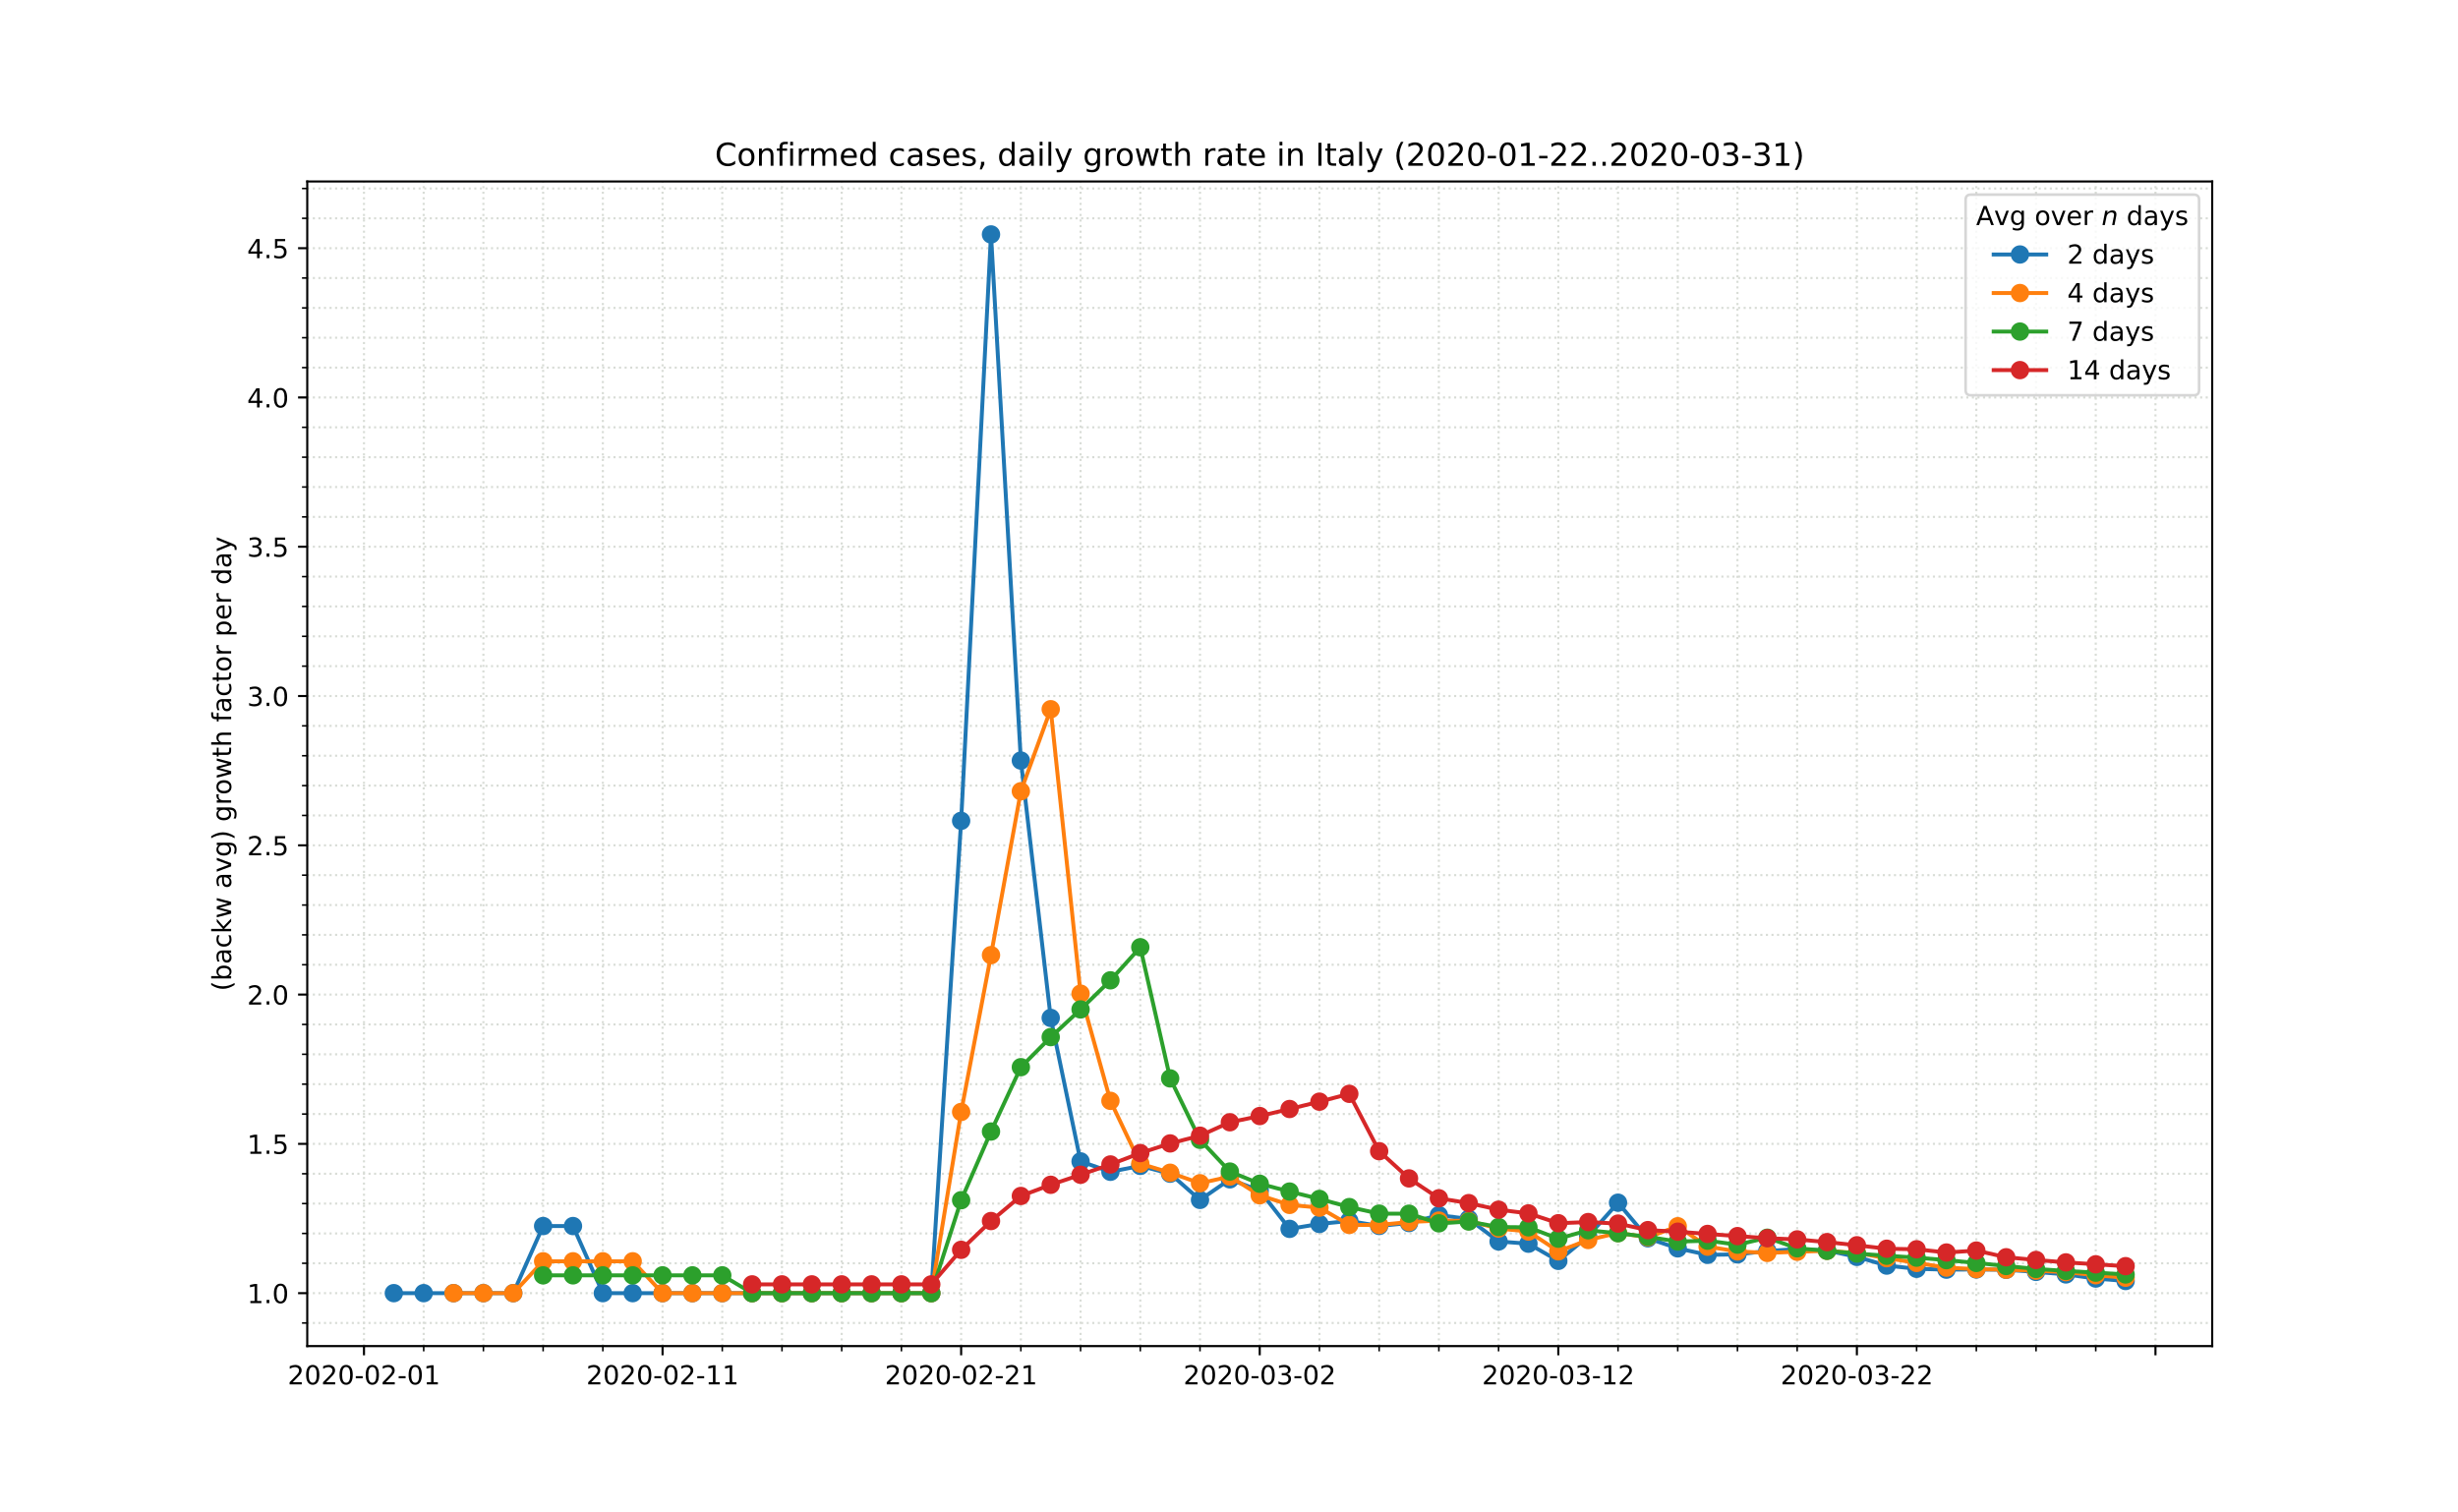 <?xml version="1.0" encoding="utf-8" standalone="no"?>
<!DOCTYPE svg PUBLIC "-//W3C//DTD SVG 1.1//EN"
  "http://www.w3.org/Graphics/SVG/1.1/DTD/svg11.dtd">
<!-- Created with matplotlib (https://matplotlib.org/) -->
<svg height="576pt" version="1.1" viewBox="0 0 936 576" width="936pt" xmlns="http://www.w3.org/2000/svg" xmlns:xlink="http://www.w3.org/1999/xlink">
 <defs>
  <style type="text/css">
*{stroke-linecap:butt;stroke-linejoin:round;}
  </style>
 </defs>
 <g id="figure_1">
  <g id="patch_1">
   <path d="M 0 576 
L 936 576 
L 936 0 
L 0 0 
z
" style="fill:#ffffff;"/>
  </g>
  <g id="axes_1">
   <g id="patch_2">
    <path d="M 117 512.64 
L 842.4 512.64 
L 842.4 69.12 
L 117 69.12 
z
" style="fill:#ffffff;"/>
   </g>
   <g id="matplotlib.axis_1">
    <g id="xtick_1">
     <g id="line2d_1">
      <path clip-path="url(#p5ad3fa59e8)" d="M 138.603 512.64 
L 138.603 69.12 
" style="fill:none;stroke:#d8dcd6;stroke-dasharray:0.8,1.32;stroke-dashoffset:0;stroke-width:0.8;"/>
     </g>
     <g id="line2d_2">
      <defs>
       <path d="M 0 0 
L 0 3.5 
" id="mbf4d46f9c0" style="stroke:#000000;stroke-width:0.8;"/>
      </defs>
      <g>
       <use style="stroke:#000000;stroke-width:0.8;" x="138.603" xlink:href="#mbf4d46f9c0" y="512.64"/>
      </g>
     </g>
     <g id="text_1">
      <!-- 2020-02-01 -->
      <defs>
       <path d="M 19.188 8.297 
L 53.609 8.297 
L 53.609 0 
L 7.328 0 
L 7.328 8.297 
Q 12.938 14.109 22.625 23.891 
Q 32.328 33.688 34.812 36.531 
Q 39.547 41.844 41.422 45.531 
Q 43.312 49.219 43.312 52.781 
Q 43.312 58.594 39.234 62.25 
Q 35.156 65.922 28.609 65.922 
Q 23.969 65.922 18.812 64.312 
Q 13.672 62.703 7.812 59.422 
L 7.812 69.391 
Q 13.766 71.781 18.938 73 
Q 24.125 74.219 28.422 74.219 
Q 39.75 74.219 46.484 68.547 
Q 53.219 62.891 53.219 53.422 
Q 53.219 48.922 51.531 44.891 
Q 49.859 40.875 45.406 35.406 
Q 44.188 33.984 37.641 27.219 
Q 31.109 20.453 19.188 8.297 
z
" id="DejaVuSans-50"/>
       <path d="M 31.781 66.406 
Q 24.172 66.406 20.328 58.906 
Q 16.5 51.422 16.5 36.375 
Q 16.5 21.391 20.328 13.891 
Q 24.172 6.391 31.781 6.391 
Q 39.453 6.391 43.281 13.891 
Q 47.125 21.391 47.125 36.375 
Q 47.125 51.422 43.281 58.906 
Q 39.453 66.406 31.781 66.406 
z
M 31.781 74.219 
Q 44.047 74.219 50.516 64.516 
Q 56.984 54.828 56.984 36.375 
Q 56.984 17.969 50.516 8.266 
Q 44.047 -1.422 31.781 -1.422 
Q 19.531 -1.422 13.062 8.266 
Q 6.594 17.969 6.594 36.375 
Q 6.594 54.828 13.062 64.516 
Q 19.531 74.219 31.781 74.219 
z
" id="DejaVuSans-48"/>
       <path d="M 4.891 31.391 
L 31.203 31.391 
L 31.203 23.391 
L 4.891 23.391 
z
" id="DejaVuSans-45"/>
       <path d="M 12.406 8.297 
L 28.516 8.297 
L 28.516 63.922 
L 10.984 60.406 
L 10.984 69.391 
L 28.422 72.906 
L 38.281 72.906 
L 38.281 8.297 
L 54.391 8.297 
L 54.391 0 
L 12.406 0 
z
" id="DejaVuSans-49"/>
      </defs>
      <g transform="translate(109.545 527.238)scale(0.1 -0.1)">
       <use xlink:href="#DejaVuSans-50"/>
       <use x="63.623" xlink:href="#DejaVuSans-48"/>
       <use x="127.246" xlink:href="#DejaVuSans-50"/>
       <use x="190.869" xlink:href="#DejaVuSans-48"/>
       <use x="254.492" xlink:href="#DejaVuSans-45"/>
       <use x="290.576" xlink:href="#DejaVuSans-48"/>
       <use x="354.199" xlink:href="#DejaVuSans-50"/>
       <use x="417.822" xlink:href="#DejaVuSans-45"/>
       <use x="453.906" xlink:href="#DejaVuSans-48"/>
       <use x="517.529" xlink:href="#DejaVuSans-49"/>
      </g>
     </g>
    </g>
    <g id="xtick_2">
     <g id="line2d_3">
      <path clip-path="url(#p5ad3fa59e8)" d="M 252.302 512.64 
L 252.302 69.12 
" style="fill:none;stroke:#d8dcd6;stroke-dasharray:0.8,1.32;stroke-dashoffset:0;stroke-width:0.8;"/>
     </g>
     <g id="line2d_4">
      <g>
       <use style="stroke:#000000;stroke-width:0.8;" x="252.302" xlink:href="#mbf4d46f9c0" y="512.64"/>
      </g>
     </g>
     <g id="text_2">
      <!-- 2020-02-11 -->
      <g transform="translate(223.244 527.238)scale(0.1 -0.1)">
       <use xlink:href="#DejaVuSans-50"/>
       <use x="63.623" xlink:href="#DejaVuSans-48"/>
       <use x="127.246" xlink:href="#DejaVuSans-50"/>
       <use x="190.869" xlink:href="#DejaVuSans-48"/>
       <use x="254.492" xlink:href="#DejaVuSans-45"/>
       <use x="290.576" xlink:href="#DejaVuSans-48"/>
       <use x="354.199" xlink:href="#DejaVuSans-50"/>
       <use x="417.822" xlink:href="#DejaVuSans-45"/>
       <use x="453.906" xlink:href="#DejaVuSans-49"/>
       <use x="517.529" xlink:href="#DejaVuSans-49"/>
      </g>
     </g>
    </g>
    <g id="xtick_3">
     <g id="line2d_5">
      <path clip-path="url(#p5ad3fa59e8)" d="M 366.001 512.64 
L 366.001 69.12 
" style="fill:none;stroke:#d8dcd6;stroke-dasharray:0.8,1.32;stroke-dashoffset:0;stroke-width:0.8;"/>
     </g>
     <g id="line2d_6">
      <g>
       <use style="stroke:#000000;stroke-width:0.8;" x="366.001" xlink:href="#mbf4d46f9c0" y="512.64"/>
      </g>
     </g>
     <g id="text_3">
      <!-- 2020-02-21 -->
      <g transform="translate(336.943 527.238)scale(0.1 -0.1)">
       <use xlink:href="#DejaVuSans-50"/>
       <use x="63.623" xlink:href="#DejaVuSans-48"/>
       <use x="127.246" xlink:href="#DejaVuSans-50"/>
       <use x="190.869" xlink:href="#DejaVuSans-48"/>
       <use x="254.492" xlink:href="#DejaVuSans-45"/>
       <use x="290.576" xlink:href="#DejaVuSans-48"/>
       <use x="354.199" xlink:href="#DejaVuSans-50"/>
       <use x="417.822" xlink:href="#DejaVuSans-45"/>
       <use x="453.906" xlink:href="#DejaVuSans-50"/>
       <use x="517.529" xlink:href="#DejaVuSans-49"/>
      </g>
     </g>
    </g>
    <g id="xtick_4">
     <g id="line2d_7">
      <path clip-path="url(#p5ad3fa59e8)" d="M 479.7 512.64 
L 479.7 69.12 
" style="fill:none;stroke:#d8dcd6;stroke-dasharray:0.8,1.32;stroke-dashoffset:0;stroke-width:0.8;"/>
     </g>
     <g id="line2d_8">
      <g>
       <use style="stroke:#000000;stroke-width:0.8;" x="479.7" xlink:href="#mbf4d46f9c0" y="512.64"/>
      </g>
     </g>
     <g id="text_4">
      <!-- 2020-03-02 -->
      <defs>
       <path d="M 40.578 39.312 
Q 47.656 37.797 51.625 33 
Q 55.609 28.219 55.609 21.188 
Q 55.609 10.406 48.188 4.484 
Q 40.766 -1.422 27.094 -1.422 
Q 22.516 -1.422 17.656 -0.516 
Q 12.797 0.391 7.625 2.203 
L 7.625 11.719 
Q 11.719 9.328 16.594 8.109 
Q 21.484 6.891 26.812 6.891 
Q 36.078 6.891 40.938 10.547 
Q 45.797 14.203 45.797 21.188 
Q 45.797 27.641 41.281 31.266 
Q 36.766 34.906 28.719 34.906 
L 20.219 34.906 
L 20.219 43.016 
L 29.109 43.016 
Q 36.375 43.016 40.234 45.922 
Q 44.094 48.828 44.094 54.297 
Q 44.094 59.906 40.109 62.906 
Q 36.141 65.922 28.719 65.922 
Q 24.656 65.922 20.016 65.031 
Q 15.375 64.156 9.812 62.312 
L 9.812 71.094 
Q 15.438 72.656 20.344 73.438 
Q 25.25 74.219 29.594 74.219 
Q 40.828 74.219 47.359 69.109 
Q 53.906 64.016 53.906 55.328 
Q 53.906 49.266 50.438 45.094 
Q 46.969 40.922 40.578 39.312 
z
" id="DejaVuSans-51"/>
      </defs>
      <g transform="translate(450.642 527.238)scale(0.1 -0.1)">
       <use xlink:href="#DejaVuSans-50"/>
       <use x="63.623" xlink:href="#DejaVuSans-48"/>
       <use x="127.246" xlink:href="#DejaVuSans-50"/>
       <use x="190.869" xlink:href="#DejaVuSans-48"/>
       <use x="254.492" xlink:href="#DejaVuSans-45"/>
       <use x="290.576" xlink:href="#DejaVuSans-48"/>
       <use x="354.199" xlink:href="#DejaVuSans-51"/>
       <use x="417.822" xlink:href="#DejaVuSans-45"/>
       <use x="453.906" xlink:href="#DejaVuSans-48"/>
       <use x="517.529" xlink:href="#DejaVuSans-50"/>
      </g>
     </g>
    </g>
    <g id="xtick_5">
     <g id="line2d_9">
      <path clip-path="url(#p5ad3fa59e8)" d="M 593.399 512.64 
L 593.399 69.12 
" style="fill:none;stroke:#d8dcd6;stroke-dasharray:0.8,1.32;stroke-dashoffset:0;stroke-width:0.8;"/>
     </g>
     <g id="line2d_10">
      <g>
       <use style="stroke:#000000;stroke-width:0.8;" x="593.399" xlink:href="#mbf4d46f9c0" y="512.64"/>
      </g>
     </g>
     <g id="text_5">
      <!-- 2020-03-12 -->
      <g transform="translate(564.341 527.238)scale(0.1 -0.1)">
       <use xlink:href="#DejaVuSans-50"/>
       <use x="63.623" xlink:href="#DejaVuSans-48"/>
       <use x="127.246" xlink:href="#DejaVuSans-50"/>
       <use x="190.869" xlink:href="#DejaVuSans-48"/>
       <use x="254.492" xlink:href="#DejaVuSans-45"/>
       <use x="290.576" xlink:href="#DejaVuSans-48"/>
       <use x="354.199" xlink:href="#DejaVuSans-51"/>
       <use x="417.822" xlink:href="#DejaVuSans-45"/>
       <use x="453.906" xlink:href="#DejaVuSans-49"/>
       <use x="517.529" xlink:href="#DejaVuSans-50"/>
      </g>
     </g>
    </g>
    <g id="xtick_6">
     <g id="line2d_11">
      <path clip-path="url(#p5ad3fa59e8)" d="M 707.098 512.64 
L 707.098 69.12 
" style="fill:none;stroke:#d8dcd6;stroke-dasharray:0.8,1.32;stroke-dashoffset:0;stroke-width:0.8;"/>
     </g>
     <g id="line2d_12">
      <g>
       <use style="stroke:#000000;stroke-width:0.8;" x="707.098" xlink:href="#mbf4d46f9c0" y="512.64"/>
      </g>
     </g>
     <g id="text_6">
      <!-- 2020-03-22 -->
      <g transform="translate(678.04 527.238)scale(0.1 -0.1)">
       <use xlink:href="#DejaVuSans-50"/>
       <use x="63.623" xlink:href="#DejaVuSans-48"/>
       <use x="127.246" xlink:href="#DejaVuSans-50"/>
       <use x="190.869" xlink:href="#DejaVuSans-48"/>
       <use x="254.492" xlink:href="#DejaVuSans-45"/>
       <use x="290.576" xlink:href="#DejaVuSans-48"/>
       <use x="354.199" xlink:href="#DejaVuSans-51"/>
       <use x="417.822" xlink:href="#DejaVuSans-45"/>
       <use x="453.906" xlink:href="#DejaVuSans-50"/>
       <use x="517.529" xlink:href="#DejaVuSans-50"/>
      </g>
     </g>
    </g>
    <g id="xtick_7">
     <g id="line2d_13">
      <path clip-path="url(#p5ad3fa59e8)" d="M 820.797 512.64 
L 820.797 69.12 
" style="fill:none;stroke:#d8dcd6;stroke-dasharray:0.8,1.32;stroke-dashoffset:0;stroke-width:0.8;"/>
     </g>
     <g id="line2d_14">
      <g>
       <use style="stroke:#000000;stroke-width:0.8;" x="820.797" xlink:href="#mbf4d46f9c0" y="512.64"/>
      </g>
     </g>
    </g>
    <g id="xtick_8">
     <g id="line2d_15">
      <path clip-path="url(#p5ad3fa59e8)" d="M 161.343 512.64 
L 161.343 69.12 
" style="fill:none;stroke:#d8dcd6;stroke-dasharray:0.8,1.32;stroke-dashoffset:0;stroke-width:0.8;"/>
     </g>
     <g id="line2d_16">
      <defs>
       <path d="M 0 0 
L 0 2 
" id="me7873bc208" style="stroke:#000000;stroke-width:0.6;"/>
      </defs>
      <g>
       <use style="stroke:#000000;stroke-width:0.6;" x="161.343" xlink:href="#me7873bc208" y="512.64"/>
      </g>
     </g>
    </g>
    <g id="xtick_9">
     <g id="line2d_17">
      <path clip-path="url(#p5ad3fa59e8)" d="M 184.082 512.64 
L 184.082 69.12 
" style="fill:none;stroke:#d8dcd6;stroke-dasharray:0.8,1.32;stroke-dashoffset:0;stroke-width:0.8;"/>
     </g>
     <g id="line2d_18">
      <g>
       <use style="stroke:#000000;stroke-width:0.6;" x="184.082" xlink:href="#me7873bc208" y="512.64"/>
      </g>
     </g>
    </g>
    <g id="xtick_10">
     <g id="line2d_19">
      <path clip-path="url(#p5ad3fa59e8)" d="M 206.822 512.64 
L 206.822 69.12 
" style="fill:none;stroke:#d8dcd6;stroke-dasharray:0.8,1.32;stroke-dashoffset:0;stroke-width:0.8;"/>
     </g>
     <g id="line2d_20">
      <g>
       <use style="stroke:#000000;stroke-width:0.6;" x="206.822" xlink:href="#me7873bc208" y="512.64"/>
      </g>
     </g>
    </g>
    <g id="xtick_11">
     <g id="line2d_21">
      <path clip-path="url(#p5ad3fa59e8)" d="M 229.562 512.64 
L 229.562 69.12 
" style="fill:none;stroke:#d8dcd6;stroke-dasharray:0.8,1.32;stroke-dashoffset:0;stroke-width:0.8;"/>
     </g>
     <g id="line2d_22">
      <g>
       <use style="stroke:#000000;stroke-width:0.6;" x="229.562" xlink:href="#me7873bc208" y="512.64"/>
      </g>
     </g>
    </g>
    <g id="xtick_12">
     <g id="line2d_23">
      <path clip-path="url(#p5ad3fa59e8)" d="M 275.042 512.64 
L 275.042 69.12 
" style="fill:none;stroke:#d8dcd6;stroke-dasharray:0.8,1.32;stroke-dashoffset:0;stroke-width:0.8;"/>
     </g>
     <g id="line2d_24">
      <g>
       <use style="stroke:#000000;stroke-width:0.6;" x="275.042" xlink:href="#me7873bc208" y="512.64"/>
      </g>
     </g>
    </g>
    <g id="xtick_13">
     <g id="line2d_25">
      <path clip-path="url(#p5ad3fa59e8)" d="M 297.782 512.64 
L 297.782 69.12 
" style="fill:none;stroke:#d8dcd6;stroke-dasharray:0.8,1.32;stroke-dashoffset:0;stroke-width:0.8;"/>
     </g>
     <g id="line2d_26">
      <g>
       <use style="stroke:#000000;stroke-width:0.6;" x="297.782" xlink:href="#me7873bc208" y="512.64"/>
      </g>
     </g>
    </g>
    <g id="xtick_14">
     <g id="line2d_27">
      <path clip-path="url(#p5ad3fa59e8)" d="M 320.521 512.64 
L 320.521 69.12 
" style="fill:none;stroke:#d8dcd6;stroke-dasharray:0.8,1.32;stroke-dashoffset:0;stroke-width:0.8;"/>
     </g>
     <g id="line2d_28">
      <g>
       <use style="stroke:#000000;stroke-width:0.6;" x="320.521" xlink:href="#me7873bc208" y="512.64"/>
      </g>
     </g>
    </g>
    <g id="xtick_15">
     <g id="line2d_29">
      <path clip-path="url(#p5ad3fa59e8)" d="M 343.261 512.64 
L 343.261 69.12 
" style="fill:none;stroke:#d8dcd6;stroke-dasharray:0.8,1.32;stroke-dashoffset:0;stroke-width:0.8;"/>
     </g>
     <g id="line2d_30">
      <g>
       <use style="stroke:#000000;stroke-width:0.6;" x="343.261" xlink:href="#me7873bc208" y="512.64"/>
      </g>
     </g>
    </g>
    <g id="xtick_16">
     <g id="line2d_31">
      <path clip-path="url(#p5ad3fa59e8)" d="M 388.741 512.64 
L 388.741 69.12 
" style="fill:none;stroke:#d8dcd6;stroke-dasharray:0.8,1.32;stroke-dashoffset:0;stroke-width:0.8;"/>
     </g>
     <g id="line2d_32">
      <g>
       <use style="stroke:#000000;stroke-width:0.6;" x="388.741" xlink:href="#me7873bc208" y="512.64"/>
      </g>
     </g>
    </g>
    <g id="xtick_17">
     <g id="line2d_33">
      <path clip-path="url(#p5ad3fa59e8)" d="M 411.481 512.64 
L 411.481 69.12 
" style="fill:none;stroke:#d8dcd6;stroke-dasharray:0.8,1.32;stroke-dashoffset:0;stroke-width:0.8;"/>
     </g>
     <g id="line2d_34">
      <g>
       <use style="stroke:#000000;stroke-width:0.6;" x="411.481" xlink:href="#me7873bc208" y="512.64"/>
      </g>
     </g>
    </g>
    <g id="xtick_18">
     <g id="line2d_35">
      <path clip-path="url(#p5ad3fa59e8)" d="M 434.22 512.64 
L 434.22 69.12 
" style="fill:none;stroke:#d8dcd6;stroke-dasharray:0.8,1.32;stroke-dashoffset:0;stroke-width:0.8;"/>
     </g>
     <g id="line2d_36">
      <g>
       <use style="stroke:#000000;stroke-width:0.6;" x="434.22" xlink:href="#me7873bc208" y="512.64"/>
      </g>
     </g>
    </g>
    <g id="xtick_19">
     <g id="line2d_37">
      <path clip-path="url(#p5ad3fa59e8)" d="M 456.96 512.64 
L 456.96 69.12 
" style="fill:none;stroke:#d8dcd6;stroke-dasharray:0.8,1.32;stroke-dashoffset:0;stroke-width:0.8;"/>
     </g>
     <g id="line2d_38">
      <g>
       <use style="stroke:#000000;stroke-width:0.6;" x="456.96" xlink:href="#me7873bc208" y="512.64"/>
      </g>
     </g>
    </g>
    <g id="xtick_20">
     <g id="line2d_39">
      <path clip-path="url(#p5ad3fa59e8)" d="M 502.44 512.64 
L 502.44 69.12 
" style="fill:none;stroke:#d8dcd6;stroke-dasharray:0.8,1.32;stroke-dashoffset:0;stroke-width:0.8;"/>
     </g>
     <g id="line2d_40">
      <g>
       <use style="stroke:#000000;stroke-width:0.6;" x="502.44" xlink:href="#me7873bc208" y="512.64"/>
      </g>
     </g>
    </g>
    <g id="xtick_21">
     <g id="line2d_41">
      <path clip-path="url(#p5ad3fa59e8)" d="M 525.18 512.64 
L 525.18 69.12 
" style="fill:none;stroke:#d8dcd6;stroke-dasharray:0.8,1.32;stroke-dashoffset:0;stroke-width:0.8;"/>
     </g>
     <g id="line2d_42">
      <g>
       <use style="stroke:#000000;stroke-width:0.6;" x="525.18" xlink:href="#me7873bc208" y="512.64"/>
      </g>
     </g>
    </g>
    <g id="xtick_22">
     <g id="line2d_43">
      <path clip-path="url(#p5ad3fa59e8)" d="M 547.919 512.64 
L 547.919 69.12 
" style="fill:none;stroke:#d8dcd6;stroke-dasharray:0.8,1.32;stroke-dashoffset:0;stroke-width:0.8;"/>
     </g>
     <g id="line2d_44">
      <g>
       <use style="stroke:#000000;stroke-width:0.6;" x="547.919" xlink:href="#me7873bc208" y="512.64"/>
      </g>
     </g>
    </g>
    <g id="xtick_23">
     <g id="line2d_45">
      <path clip-path="url(#p5ad3fa59e8)" d="M 570.659 512.64 
L 570.659 69.12 
" style="fill:none;stroke:#d8dcd6;stroke-dasharray:0.8,1.32;stroke-dashoffset:0;stroke-width:0.8;"/>
     </g>
     <g id="line2d_46">
      <g>
       <use style="stroke:#000000;stroke-width:0.6;" x="570.659" xlink:href="#me7873bc208" y="512.64"/>
      </g>
     </g>
    </g>
    <g id="xtick_24">
     <g id="line2d_47">
      <path clip-path="url(#p5ad3fa59e8)" d="M 616.139 512.64 
L 616.139 69.12 
" style="fill:none;stroke:#d8dcd6;stroke-dasharray:0.8,1.32;stroke-dashoffset:0;stroke-width:0.8;"/>
     </g>
     <g id="line2d_48">
      <g>
       <use style="stroke:#000000;stroke-width:0.6;" x="616.139" xlink:href="#me7873bc208" y="512.64"/>
      </g>
     </g>
    </g>
    <g id="xtick_25">
     <g id="line2d_49">
      <path clip-path="url(#p5ad3fa59e8)" d="M 638.879 512.64 
L 638.879 69.12 
" style="fill:none;stroke:#d8dcd6;stroke-dasharray:0.8,1.32;stroke-dashoffset:0;stroke-width:0.8;"/>
     </g>
     <g id="line2d_50">
      <g>
       <use style="stroke:#000000;stroke-width:0.6;" x="638.879" xlink:href="#me7873bc208" y="512.64"/>
      </g>
     </g>
    </g>
    <g id="xtick_26">
     <g id="line2d_51">
      <path clip-path="url(#p5ad3fa59e8)" d="M 661.618 512.64 
L 661.618 69.12 
" style="fill:none;stroke:#d8dcd6;stroke-dasharray:0.8,1.32;stroke-dashoffset:0;stroke-width:0.8;"/>
     </g>
     <g id="line2d_52">
      <g>
       <use style="stroke:#000000;stroke-width:0.6;" x="661.618" xlink:href="#me7873bc208" y="512.64"/>
      </g>
     </g>
    </g>
    <g id="xtick_27">
     <g id="line2d_53">
      <path clip-path="url(#p5ad3fa59e8)" d="M 684.358 512.64 
L 684.358 69.12 
" style="fill:none;stroke:#d8dcd6;stroke-dasharray:0.8,1.32;stroke-dashoffset:0;stroke-width:0.8;"/>
     </g>
     <g id="line2d_54">
      <g>
       <use style="stroke:#000000;stroke-width:0.6;" x="684.358" xlink:href="#me7873bc208" y="512.64"/>
      </g>
     </g>
    </g>
    <g id="xtick_28">
     <g id="line2d_55">
      <path clip-path="url(#p5ad3fa59e8)" d="M 729.838 512.64 
L 729.838 69.12 
" style="fill:none;stroke:#d8dcd6;stroke-dasharray:0.8,1.32;stroke-dashoffset:0;stroke-width:0.8;"/>
     </g>
     <g id="line2d_56">
      <g>
       <use style="stroke:#000000;stroke-width:0.6;" x="729.838" xlink:href="#me7873bc208" y="512.64"/>
      </g>
     </g>
    </g>
    <g id="xtick_29">
     <g id="line2d_57">
      <path clip-path="url(#p5ad3fa59e8)" d="M 752.578 512.64 
L 752.578 69.12 
" style="fill:none;stroke:#d8dcd6;stroke-dasharray:0.8,1.32;stroke-dashoffset:0;stroke-width:0.8;"/>
     </g>
     <g id="line2d_58">
      <g>
       <use style="stroke:#000000;stroke-width:0.6;" x="752.578" xlink:href="#me7873bc208" y="512.64"/>
      </g>
     </g>
    </g>
    <g id="xtick_30">
     <g id="line2d_59">
      <path clip-path="url(#p5ad3fa59e8)" d="M 775.318 512.64 
L 775.318 69.12 
" style="fill:none;stroke:#d8dcd6;stroke-dasharray:0.8,1.32;stroke-dashoffset:0;stroke-width:0.8;"/>
     </g>
     <g id="line2d_60">
      <g>
       <use style="stroke:#000000;stroke-width:0.6;" x="775.318" xlink:href="#me7873bc208" y="512.64"/>
      </g>
     </g>
    </g>
    <g id="xtick_31">
     <g id="line2d_61">
      <path clip-path="url(#p5ad3fa59e8)" d="M 798.057 512.64 
L 798.057 69.12 
" style="fill:none;stroke:#d8dcd6;stroke-dasharray:0.8,1.32;stroke-dashoffset:0;stroke-width:0.8;"/>
     </g>
     <g id="line2d_62">
      <g>
       <use style="stroke:#000000;stroke-width:0.6;" x="798.057" xlink:href="#me7873bc208" y="512.64"/>
      </g>
     </g>
    </g>
   </g>
   <g id="matplotlib.axis_2">
    <g id="ytick_1">
     <g id="line2d_63">
      <path clip-path="url(#p5ad3fa59e8)" d="M 117 492.48 
L 842.4 492.48 
" style="fill:none;stroke:#d8dcd6;stroke-dasharray:0.8,1.32;stroke-dashoffset:0;stroke-width:0.8;"/>
     </g>
     <g id="line2d_64">
      <defs>
       <path d="M 0 0 
L -3.5 0 
" id="m91ac3c2537" style="stroke:#000000;stroke-width:0.8;"/>
      </defs>
      <g>
       <use style="stroke:#000000;stroke-width:0.8;" x="117" xlink:href="#m91ac3c2537" y="492.48"/>
      </g>
     </g>
     <g id="text_7">
      <!-- 1.0 -->
      <defs>
       <path d="M 10.688 12.406 
L 21 12.406 
L 21 0 
L 10.688 0 
z
" id="DejaVuSans-46"/>
      </defs>
      <g transform="translate(94.097 496.279)scale(0.1 -0.1)">
       <use xlink:href="#DejaVuSans-49"/>
       <use x="63.623" xlink:href="#DejaVuSans-46"/>
       <use x="95.41" xlink:href="#DejaVuSans-48"/>
      </g>
     </g>
    </g>
    <g id="ytick_2">
     <g id="line2d_65">
      <path clip-path="url(#p5ad3fa59e8)" d="M 117 435.628 
L 842.4 435.628 
" style="fill:none;stroke:#d8dcd6;stroke-dasharray:0.8,1.32;stroke-dashoffset:0;stroke-width:0.8;"/>
     </g>
     <g id="line2d_66">
      <g>
       <use style="stroke:#000000;stroke-width:0.8;" x="117" xlink:href="#m91ac3c2537" y="435.628"/>
      </g>
     </g>
     <g id="text_8">
      <!-- 1.5 -->
      <defs>
       <path d="M 10.797 72.906 
L 49.516 72.906 
L 49.516 64.594 
L 19.828 64.594 
L 19.828 46.734 
Q 21.969 47.469 24.109 47.828 
Q 26.266 48.188 28.422 48.188 
Q 40.625 48.188 47.75 41.5 
Q 54.891 34.812 54.891 23.391 
Q 54.891 11.625 47.562 5.094 
Q 40.234 -1.422 26.906 -1.422 
Q 22.312 -1.422 17.547 -0.641 
Q 12.797 0.141 7.719 1.703 
L 7.719 11.625 
Q 12.109 9.234 16.797 8.062 
Q 21.484 6.891 26.703 6.891 
Q 35.156 6.891 40.078 11.328 
Q 45.016 15.766 45.016 23.391 
Q 45.016 31 40.078 35.438 
Q 35.156 39.891 26.703 39.891 
Q 22.75 39.891 18.812 39.016 
Q 14.891 38.141 10.797 36.281 
z
" id="DejaVuSans-53"/>
      </defs>
      <g transform="translate(94.097 439.427)scale(0.1 -0.1)">
       <use xlink:href="#DejaVuSans-49"/>
       <use x="63.623" xlink:href="#DejaVuSans-46"/>
       <use x="95.41" xlink:href="#DejaVuSans-53"/>
      </g>
     </g>
    </g>
    <g id="ytick_3">
     <g id="line2d_67">
      <path clip-path="url(#p5ad3fa59e8)" d="M 117 378.776 
L 842.4 378.776 
" style="fill:none;stroke:#d8dcd6;stroke-dasharray:0.8,1.32;stroke-dashoffset:0;stroke-width:0.8;"/>
     </g>
     <g id="line2d_68">
      <g>
       <use style="stroke:#000000;stroke-width:0.8;" x="117" xlink:href="#m91ac3c2537" y="378.776"/>
      </g>
     </g>
     <g id="text_9">
      <!-- 2.0 -->
      <g transform="translate(94.097 382.576)scale(0.1 -0.1)">
       <use xlink:href="#DejaVuSans-50"/>
       <use x="63.623" xlink:href="#DejaVuSans-46"/>
       <use x="95.41" xlink:href="#DejaVuSans-48"/>
      </g>
     </g>
    </g>
    <g id="ytick_4">
     <g id="line2d_69">
      <path clip-path="url(#p5ad3fa59e8)" d="M 117 321.925 
L 842.4 321.925 
" style="fill:none;stroke:#d8dcd6;stroke-dasharray:0.8,1.32;stroke-dashoffset:0;stroke-width:0.8;"/>
     </g>
     <g id="line2d_70">
      <g>
       <use style="stroke:#000000;stroke-width:0.8;" x="117" xlink:href="#m91ac3c2537" y="321.925"/>
      </g>
     </g>
     <g id="text_10">
      <!-- 2.5 -->
      <g transform="translate(94.097 325.724)scale(0.1 -0.1)">
       <use xlink:href="#DejaVuSans-50"/>
       <use x="63.623" xlink:href="#DejaVuSans-46"/>
       <use x="95.41" xlink:href="#DejaVuSans-53"/>
      </g>
     </g>
    </g>
    <g id="ytick_5">
     <g id="line2d_71">
      <path clip-path="url(#p5ad3fa59e8)" d="M 117 265.073 
L 842.4 265.073 
" style="fill:none;stroke:#d8dcd6;stroke-dasharray:0.8,1.32;stroke-dashoffset:0;stroke-width:0.8;"/>
     </g>
     <g id="line2d_72">
      <g>
       <use style="stroke:#000000;stroke-width:0.8;" x="117" xlink:href="#m91ac3c2537" y="265.073"/>
      </g>
     </g>
     <g id="text_11">
      <!-- 3.0 -->
      <g transform="translate(94.097 268.872)scale(0.1 -0.1)">
       <use xlink:href="#DejaVuSans-51"/>
       <use x="63.623" xlink:href="#DejaVuSans-46"/>
       <use x="95.41" xlink:href="#DejaVuSans-48"/>
      </g>
     </g>
    </g>
    <g id="ytick_6">
     <g id="line2d_73">
      <path clip-path="url(#p5ad3fa59e8)" d="M 117 208.221 
L 842.4 208.221 
" style="fill:none;stroke:#d8dcd6;stroke-dasharray:0.8,1.32;stroke-dashoffset:0;stroke-width:0.8;"/>
     </g>
     <g id="line2d_74">
      <g>
       <use style="stroke:#000000;stroke-width:0.8;" x="117" xlink:href="#m91ac3c2537" y="208.221"/>
      </g>
     </g>
     <g id="text_12">
      <!-- 3.5 -->
      <g transform="translate(94.097 212.02)scale(0.1 -0.1)">
       <use xlink:href="#DejaVuSans-51"/>
       <use x="63.623" xlink:href="#DejaVuSans-46"/>
       <use x="95.41" xlink:href="#DejaVuSans-53"/>
      </g>
     </g>
    </g>
    <g id="ytick_7">
     <g id="line2d_75">
      <path clip-path="url(#p5ad3fa59e8)" d="M 117 151.369 
L 842.4 151.369 
" style="fill:none;stroke:#d8dcd6;stroke-dasharray:0.8,1.32;stroke-dashoffset:0;stroke-width:0.8;"/>
     </g>
     <g id="line2d_76">
      <g>
       <use style="stroke:#000000;stroke-width:0.8;" x="117" xlink:href="#m91ac3c2537" y="151.369"/>
      </g>
     </g>
     <g id="text_13">
      <!-- 4.0 -->
      <defs>
       <path d="M 37.797 64.312 
L 12.891 25.391 
L 37.797 25.391 
z
M 35.203 72.906 
L 47.609 72.906 
L 47.609 25.391 
L 58.016 25.391 
L 58.016 17.188 
L 47.609 17.188 
L 47.609 0 
L 37.797 0 
L 37.797 17.188 
L 4.891 17.188 
L 4.891 26.703 
z
" id="DejaVuSans-52"/>
      </defs>
      <g transform="translate(94.097 155.168)scale(0.1 -0.1)">
       <use xlink:href="#DejaVuSans-52"/>
       <use x="63.623" xlink:href="#DejaVuSans-46"/>
       <use x="95.41" xlink:href="#DejaVuSans-48"/>
      </g>
     </g>
    </g>
    <g id="ytick_8">
     <g id="line2d_77">
      <path clip-path="url(#p5ad3fa59e8)" d="M 117 94.517 
L 842.4 94.517 
" style="fill:none;stroke:#d8dcd6;stroke-dasharray:0.8,1.32;stroke-dashoffset:0;stroke-width:0.8;"/>
     </g>
     <g id="line2d_78">
      <g>
       <use style="stroke:#000000;stroke-width:0.8;" x="117" xlink:href="#m91ac3c2537" y="94.517"/>
      </g>
     </g>
     <g id="text_14">
      <!-- 4.5 -->
      <g transform="translate(94.097 98.316)scale(0.1 -0.1)">
       <use xlink:href="#DejaVuSans-52"/>
       <use x="63.623" xlink:href="#DejaVuSans-46"/>
       <use x="95.41" xlink:href="#DejaVuSans-53"/>
      </g>
     </g>
    </g>
    <g id="ytick_9">
     <g id="line2d_79">
      <path clip-path="url(#p5ad3fa59e8)" d="M 117 503.85 
L 842.4 503.85 
" style="fill:none;stroke:#d8dcd6;stroke-dasharray:0.8,1.32;stroke-dashoffset:0;stroke-width:0.8;"/>
     </g>
     <g id="line2d_80">
      <defs>
       <path d="M 0 0 
L -2 0 
" id="m7e7d6fbc20" style="stroke:#000000;stroke-width:0.6;"/>
      </defs>
      <g>
       <use style="stroke:#000000;stroke-width:0.6;" x="117" xlink:href="#m7e7d6fbc20" y="503.85"/>
      </g>
     </g>
    </g>
    <g id="ytick_10">
     <g id="line2d_81">
      <path clip-path="url(#p5ad3fa59e8)" d="M 117 481.11 
L 842.4 481.11 
" style="fill:none;stroke:#d8dcd6;stroke-dasharray:0.8,1.32;stroke-dashoffset:0;stroke-width:0.8;"/>
     </g>
     <g id="line2d_82">
      <g>
       <use style="stroke:#000000;stroke-width:0.6;" x="117" xlink:href="#m7e7d6fbc20" y="481.11"/>
      </g>
     </g>
    </g>
    <g id="ytick_11">
     <g id="line2d_83">
      <path clip-path="url(#p5ad3fa59e8)" d="M 117 469.739 
L 842.4 469.739 
" style="fill:none;stroke:#d8dcd6;stroke-dasharray:0.8,1.32;stroke-dashoffset:0;stroke-width:0.8;"/>
     </g>
     <g id="line2d_84">
      <g>
       <use style="stroke:#000000;stroke-width:0.6;" x="117" xlink:href="#m7e7d6fbc20" y="469.739"/>
      </g>
     </g>
    </g>
    <g id="ytick_12">
     <g id="line2d_85">
      <path clip-path="url(#p5ad3fa59e8)" d="M 117 458.369 
L 842.4 458.369 
" style="fill:none;stroke:#d8dcd6;stroke-dasharray:0.8,1.32;stroke-dashoffset:0;stroke-width:0.8;"/>
     </g>
     <g id="line2d_86">
      <g>
       <use style="stroke:#000000;stroke-width:0.6;" x="117" xlink:href="#m7e7d6fbc20" y="458.369"/>
      </g>
     </g>
    </g>
    <g id="ytick_13">
     <g id="line2d_87">
      <path clip-path="url(#p5ad3fa59e8)" d="M 117 446.999 
L 842.4 446.999 
" style="fill:none;stroke:#d8dcd6;stroke-dasharray:0.8,1.32;stroke-dashoffset:0;stroke-width:0.8;"/>
     </g>
     <g id="line2d_88">
      <g>
       <use style="stroke:#000000;stroke-width:0.6;" x="117" xlink:href="#m7e7d6fbc20" y="446.999"/>
      </g>
     </g>
    </g>
    <g id="ytick_14">
     <g id="line2d_89">
      <path clip-path="url(#p5ad3fa59e8)" d="M 117 424.258 
L 842.4 424.258 
" style="fill:none;stroke:#d8dcd6;stroke-dasharray:0.8,1.32;stroke-dashoffset:0;stroke-width:0.8;"/>
     </g>
     <g id="line2d_90">
      <g>
       <use style="stroke:#000000;stroke-width:0.6;" x="117" xlink:href="#m7e7d6fbc20" y="424.258"/>
      </g>
     </g>
    </g>
    <g id="ytick_15">
     <g id="line2d_91">
      <path clip-path="url(#p5ad3fa59e8)" d="M 117 412.887 
L 842.4 412.887 
" style="fill:none;stroke:#d8dcd6;stroke-dasharray:0.8,1.32;stroke-dashoffset:0;stroke-width:0.8;"/>
     </g>
     <g id="line2d_92">
      <g>
       <use style="stroke:#000000;stroke-width:0.6;" x="117" xlink:href="#m7e7d6fbc20" y="412.887"/>
      </g>
     </g>
    </g>
    <g id="ytick_16">
     <g id="line2d_93">
      <path clip-path="url(#p5ad3fa59e8)" d="M 117 401.517 
L 842.4 401.517 
" style="fill:none;stroke:#d8dcd6;stroke-dasharray:0.8,1.32;stroke-dashoffset:0;stroke-width:0.8;"/>
     </g>
     <g id="line2d_94">
      <g>
       <use style="stroke:#000000;stroke-width:0.6;" x="117" xlink:href="#m7e7d6fbc20" y="401.517"/>
      </g>
     </g>
    </g>
    <g id="ytick_17">
     <g id="line2d_95">
      <path clip-path="url(#p5ad3fa59e8)" d="M 117 390.147 
L 842.4 390.147 
" style="fill:none;stroke:#d8dcd6;stroke-dasharray:0.8,1.32;stroke-dashoffset:0;stroke-width:0.8;"/>
     </g>
     <g id="line2d_96">
      <g>
       <use style="stroke:#000000;stroke-width:0.6;" x="117" xlink:href="#m7e7d6fbc20" y="390.147"/>
      </g>
     </g>
    </g>
    <g id="ytick_18">
     <g id="line2d_97">
      <path clip-path="url(#p5ad3fa59e8)" d="M 117 367.406 
L 842.4 367.406 
" style="fill:none;stroke:#d8dcd6;stroke-dasharray:0.8,1.32;stroke-dashoffset:0;stroke-width:0.8;"/>
     </g>
     <g id="line2d_98">
      <g>
       <use style="stroke:#000000;stroke-width:0.6;" x="117" xlink:href="#m7e7d6fbc20" y="367.406"/>
      </g>
     </g>
    </g>
    <g id="ytick_19">
     <g id="line2d_99">
      <path clip-path="url(#p5ad3fa59e8)" d="M 117 356.036 
L 842.4 356.036 
" style="fill:none;stroke:#d8dcd6;stroke-dasharray:0.8,1.32;stroke-dashoffset:0;stroke-width:0.8;"/>
     </g>
     <g id="line2d_100">
      <g>
       <use style="stroke:#000000;stroke-width:0.6;" x="117" xlink:href="#m7e7d6fbc20" y="356.036"/>
      </g>
     </g>
    </g>
    <g id="ytick_20">
     <g id="line2d_101">
      <path clip-path="url(#p5ad3fa59e8)" d="M 117 344.665 
L 842.4 344.665 
" style="fill:none;stroke:#d8dcd6;stroke-dasharray:0.8,1.32;stroke-dashoffset:0;stroke-width:0.8;"/>
     </g>
     <g id="line2d_102">
      <g>
       <use style="stroke:#000000;stroke-width:0.6;" x="117" xlink:href="#m7e7d6fbc20" y="344.665"/>
      </g>
     </g>
    </g>
    <g id="ytick_21">
     <g id="line2d_103">
      <path clip-path="url(#p5ad3fa59e8)" d="M 117 333.295 
L 842.4 333.295 
" style="fill:none;stroke:#d8dcd6;stroke-dasharray:0.8,1.32;stroke-dashoffset:0;stroke-width:0.8;"/>
     </g>
     <g id="line2d_104">
      <g>
       <use style="stroke:#000000;stroke-width:0.6;" x="117" xlink:href="#m7e7d6fbc20" y="333.295"/>
      </g>
     </g>
    </g>
    <g id="ytick_22">
     <g id="line2d_105">
      <path clip-path="url(#p5ad3fa59e8)" d="M 117 310.554 
L 842.4 310.554 
" style="fill:none;stroke:#d8dcd6;stroke-dasharray:0.8,1.32;stroke-dashoffset:0;stroke-width:0.8;"/>
     </g>
     <g id="line2d_106">
      <g>
       <use style="stroke:#000000;stroke-width:0.6;" x="117" xlink:href="#m7e7d6fbc20" y="310.554"/>
      </g>
     </g>
    </g>
    <g id="ytick_23">
     <g id="line2d_107">
      <path clip-path="url(#p5ad3fa59e8)" d="M 117 299.184 
L 842.4 299.184 
" style="fill:none;stroke:#d8dcd6;stroke-dasharray:0.8,1.32;stroke-dashoffset:0;stroke-width:0.8;"/>
     </g>
     <g id="line2d_108">
      <g>
       <use style="stroke:#000000;stroke-width:0.6;" x="117" xlink:href="#m7e7d6fbc20" y="299.184"/>
      </g>
     </g>
    </g>
    <g id="ytick_24">
     <g id="line2d_109">
      <path clip-path="url(#p5ad3fa59e8)" d="M 117 287.813 
L 842.4 287.813 
" style="fill:none;stroke:#d8dcd6;stroke-dasharray:0.8,1.32;stroke-dashoffset:0;stroke-width:0.8;"/>
     </g>
     <g id="line2d_110">
      <g>
       <use style="stroke:#000000;stroke-width:0.6;" x="117" xlink:href="#m7e7d6fbc20" y="287.813"/>
      </g>
     </g>
    </g>
    <g id="ytick_25">
     <g id="line2d_111">
      <path clip-path="url(#p5ad3fa59e8)" d="M 117 276.443 
L 842.4 276.443 
" style="fill:none;stroke:#d8dcd6;stroke-dasharray:0.8,1.32;stroke-dashoffset:0;stroke-width:0.8;"/>
     </g>
     <g id="line2d_112">
      <g>
       <use style="stroke:#000000;stroke-width:0.6;" x="117" xlink:href="#m7e7d6fbc20" y="276.443"/>
      </g>
     </g>
    </g>
    <g id="ytick_26">
     <g id="line2d_113">
      <path clip-path="url(#p5ad3fa59e8)" d="M 117 253.702 
L 842.4 253.702 
" style="fill:none;stroke:#d8dcd6;stroke-dasharray:0.8,1.32;stroke-dashoffset:0;stroke-width:0.8;"/>
     </g>
     <g id="line2d_114">
      <g>
       <use style="stroke:#000000;stroke-width:0.6;" x="117" xlink:href="#m7e7d6fbc20" y="253.702"/>
      </g>
     </g>
    </g>
    <g id="ytick_27">
     <g id="line2d_115">
      <path clip-path="url(#p5ad3fa59e8)" d="M 117 242.332 
L 842.4 242.332 
" style="fill:none;stroke:#d8dcd6;stroke-dasharray:0.8,1.32;stroke-dashoffset:0;stroke-width:0.8;"/>
     </g>
     <g id="line2d_116">
      <g>
       <use style="stroke:#000000;stroke-width:0.6;" x="117" xlink:href="#m7e7d6fbc20" y="242.332"/>
      </g>
     </g>
    </g>
    <g id="ytick_28">
     <g id="line2d_117">
      <path clip-path="url(#p5ad3fa59e8)" d="M 117 230.962 
L 842.4 230.962 
" style="fill:none;stroke:#d8dcd6;stroke-dasharray:0.8,1.32;stroke-dashoffset:0;stroke-width:0.8;"/>
     </g>
     <g id="line2d_118">
      <g>
       <use style="stroke:#000000;stroke-width:0.6;" x="117" xlink:href="#m7e7d6fbc20" y="230.962"/>
      </g>
     </g>
    </g>
    <g id="ytick_29">
     <g id="line2d_119">
      <path clip-path="url(#p5ad3fa59e8)" d="M 117 219.591 
L 842.4 219.591 
" style="fill:none;stroke:#d8dcd6;stroke-dasharray:0.8,1.32;stroke-dashoffset:0;stroke-width:0.8;"/>
     </g>
     <g id="line2d_120">
      <g>
       <use style="stroke:#000000;stroke-width:0.6;" x="117" xlink:href="#m7e7d6fbc20" y="219.591"/>
      </g>
     </g>
    </g>
    <g id="ytick_30">
     <g id="line2d_121">
      <path clip-path="url(#p5ad3fa59e8)" d="M 117 196.851 
L 842.4 196.851 
" style="fill:none;stroke:#d8dcd6;stroke-dasharray:0.8,1.32;stroke-dashoffset:0;stroke-width:0.8;"/>
     </g>
     <g id="line2d_122">
      <g>
       <use style="stroke:#000000;stroke-width:0.6;" x="117" xlink:href="#m7e7d6fbc20" y="196.851"/>
      </g>
     </g>
    </g>
    <g id="ytick_31">
     <g id="line2d_123">
      <path clip-path="url(#p5ad3fa59e8)" d="M 117 185.48 
L 842.4 185.48 
" style="fill:none;stroke:#d8dcd6;stroke-dasharray:0.8,1.32;stroke-dashoffset:0;stroke-width:0.8;"/>
     </g>
     <g id="line2d_124">
      <g>
       <use style="stroke:#000000;stroke-width:0.6;" x="117" xlink:href="#m7e7d6fbc20" y="185.48"/>
      </g>
     </g>
    </g>
    <g id="ytick_32">
     <g id="line2d_125">
      <path clip-path="url(#p5ad3fa59e8)" d="M 117 174.11 
L 842.4 174.11 
" style="fill:none;stroke:#d8dcd6;stroke-dasharray:0.8,1.32;stroke-dashoffset:0;stroke-width:0.8;"/>
     </g>
     <g id="line2d_126">
      <g>
       <use style="stroke:#000000;stroke-width:0.6;" x="117" xlink:href="#m7e7d6fbc20" y="174.11"/>
      </g>
     </g>
    </g>
    <g id="ytick_33">
     <g id="line2d_127">
      <path clip-path="url(#p5ad3fa59e8)" d="M 117 162.739 
L 842.4 162.739 
" style="fill:none;stroke:#d8dcd6;stroke-dasharray:0.8,1.32;stroke-dashoffset:0;stroke-width:0.8;"/>
     </g>
     <g id="line2d_128">
      <g>
       <use style="stroke:#000000;stroke-width:0.6;" x="117" xlink:href="#m7e7d6fbc20" y="162.739"/>
      </g>
     </g>
    </g>
    <g id="ytick_34">
     <g id="line2d_129">
      <path clip-path="url(#p5ad3fa59e8)" d="M 117 139.999 
L 842.4 139.999 
" style="fill:none;stroke:#d8dcd6;stroke-dasharray:0.8,1.32;stroke-dashoffset:0;stroke-width:0.8;"/>
     </g>
     <g id="line2d_130">
      <g>
       <use style="stroke:#000000;stroke-width:0.6;" x="117" xlink:href="#m7e7d6fbc20" y="139.999"/>
      </g>
     </g>
    </g>
    <g id="ytick_35">
     <g id="line2d_131">
      <path clip-path="url(#p5ad3fa59e8)" d="M 117 128.628 
L 842.4 128.628 
" style="fill:none;stroke:#d8dcd6;stroke-dasharray:0.8,1.32;stroke-dashoffset:0;stroke-width:0.8;"/>
     </g>
     <g id="line2d_132">
      <g>
       <use style="stroke:#000000;stroke-width:0.6;" x="117" xlink:href="#m7e7d6fbc20" y="128.628"/>
      </g>
     </g>
    </g>
    <g id="ytick_36">
     <g id="line2d_133">
      <path clip-path="url(#p5ad3fa59e8)" d="M 117 117.258 
L 842.4 117.258 
" style="fill:none;stroke:#d8dcd6;stroke-dasharray:0.8,1.32;stroke-dashoffset:0;stroke-width:0.8;"/>
     </g>
     <g id="line2d_134">
      <g>
       <use style="stroke:#000000;stroke-width:0.6;" x="117" xlink:href="#m7e7d6fbc20" y="117.258"/>
      </g>
     </g>
    </g>
    <g id="ytick_37">
     <g id="line2d_135">
      <path clip-path="url(#p5ad3fa59e8)" d="M 117 105.888 
L 842.4 105.888 
" style="fill:none;stroke:#d8dcd6;stroke-dasharray:0.8,1.32;stroke-dashoffset:0;stroke-width:0.8;"/>
     </g>
     <g id="line2d_136">
      <g>
       <use style="stroke:#000000;stroke-width:0.6;" x="117" xlink:href="#m7e7d6fbc20" y="105.888"/>
      </g>
     </g>
    </g>
    <g id="ytick_38">
     <g id="line2d_137">
      <path clip-path="url(#p5ad3fa59e8)" d="M 117 83.147 
L 842.4 83.147 
" style="fill:none;stroke:#d8dcd6;stroke-dasharray:0.8,1.32;stroke-dashoffset:0;stroke-width:0.8;"/>
     </g>
     <g id="line2d_138">
      <g>
       <use style="stroke:#000000;stroke-width:0.6;" x="117" xlink:href="#m7e7d6fbc20" y="83.147"/>
      </g>
     </g>
    </g>
    <g id="ytick_39">
     <g id="line2d_139">
      <path clip-path="url(#p5ad3fa59e8)" d="M 117 71.777 
L 842.4 71.777 
" style="fill:none;stroke:#d8dcd6;stroke-dasharray:0.8,1.32;stroke-dashoffset:0;stroke-width:0.8;"/>
     </g>
     <g id="line2d_140">
      <g>
       <use style="stroke:#000000;stroke-width:0.6;" x="117" xlink:href="#m7e7d6fbc20" y="71.777"/>
      </g>
     </g>
    </g>
    <g id="text_15">
     <!-- (backw avg) growth factor per day -->
     <defs>
      <path d="M 31 75.875 
Q 24.469 64.656 21.281 53.656 
Q 18.109 42.672 18.109 31.391 
Q 18.109 20.125 21.312 9.062 
Q 24.516 -2 31 -13.188 
L 23.188 -13.188 
Q 15.875 -1.703 12.234 9.375 
Q 8.594 20.453 8.594 31.391 
Q 8.594 42.281 12.203 53.312 
Q 15.828 64.359 23.188 75.875 
z
" id="DejaVuSans-40"/>
      <path d="M 48.688 27.297 
Q 48.688 37.203 44.609 42.844 
Q 40.531 48.484 33.406 48.484 
Q 26.266 48.484 22.188 42.844 
Q 18.109 37.203 18.109 27.297 
Q 18.109 17.391 22.188 11.75 
Q 26.266 6.109 33.406 6.109 
Q 40.531 6.109 44.609 11.75 
Q 48.688 17.391 48.688 27.297 
z
M 18.109 46.391 
Q 20.953 51.266 25.266 53.625 
Q 29.594 56 35.594 56 
Q 45.562 56 51.781 48.094 
Q 58.016 40.188 58.016 27.297 
Q 58.016 14.406 51.781 6.484 
Q 45.562 -1.422 35.594 -1.422 
Q 29.594 -1.422 25.266 0.953 
Q 20.953 3.328 18.109 8.203 
L 18.109 0 
L 9.078 0 
L 9.078 75.984 
L 18.109 75.984 
z
" id="DejaVuSans-98"/>
      <path d="M 34.281 27.484 
Q 23.391 27.484 19.188 25 
Q 14.984 22.516 14.984 16.5 
Q 14.984 11.719 18.141 8.906 
Q 21.297 6.109 26.703 6.109 
Q 34.188 6.109 38.703 11.406 
Q 43.219 16.703 43.219 25.484 
L 43.219 27.484 
z
M 52.203 31.203 
L 52.203 0 
L 43.219 0 
L 43.219 8.297 
Q 40.141 3.328 35.547 0.953 
Q 30.953 -1.422 24.312 -1.422 
Q 15.922 -1.422 10.953 3.297 
Q 6 8.016 6 15.922 
Q 6 25.141 12.172 29.828 
Q 18.359 34.516 30.609 34.516 
L 43.219 34.516 
L 43.219 35.406 
Q 43.219 41.609 39.141 45 
Q 35.062 48.391 27.688 48.391 
Q 23 48.391 18.547 47.266 
Q 14.109 46.141 10.016 43.891 
L 10.016 52.203 
Q 14.938 54.109 19.578 55.047 
Q 24.219 56 28.609 56 
Q 40.484 56 46.344 49.844 
Q 52.203 43.703 52.203 31.203 
z
" id="DejaVuSans-97"/>
      <path d="M 48.781 52.594 
L 48.781 44.188 
Q 44.969 46.297 41.141 47.344 
Q 37.312 48.391 33.406 48.391 
Q 24.656 48.391 19.812 42.844 
Q 14.984 37.312 14.984 27.297 
Q 14.984 17.281 19.812 11.734 
Q 24.656 6.203 33.406 6.203 
Q 37.312 6.203 41.141 7.25 
Q 44.969 8.297 48.781 10.406 
L 48.781 2.094 
Q 45.016 0.344 40.984 -0.531 
Q 36.969 -1.422 32.422 -1.422 
Q 20.062 -1.422 12.781 6.344 
Q 5.516 14.109 5.516 27.297 
Q 5.516 40.672 12.859 48.328 
Q 20.219 56 33.016 56 
Q 37.156 56 41.109 55.141 
Q 45.062 54.297 48.781 52.594 
z
" id="DejaVuSans-99"/>
      <path d="M 9.078 75.984 
L 18.109 75.984 
L 18.109 31.109 
L 44.922 54.688 
L 56.391 54.688 
L 27.391 29.109 
L 57.625 0 
L 45.906 0 
L 18.109 26.703 
L 18.109 0 
L 9.078 0 
z
" id="DejaVuSans-107"/>
      <path d="M 4.203 54.688 
L 13.188 54.688 
L 24.422 12.016 
L 35.594 54.688 
L 46.188 54.688 
L 57.422 12.016 
L 68.609 54.688 
L 77.594 54.688 
L 63.281 0 
L 52.688 0 
L 40.922 44.828 
L 29.109 0 
L 18.5 0 
z
" id="DejaVuSans-119"/>
      <path id="DejaVuSans-32"/>
      <path d="M 2.984 54.688 
L 12.5 54.688 
L 29.594 8.797 
L 46.688 54.688 
L 56.203 54.688 
L 35.688 0 
L 23.484 0 
z
" id="DejaVuSans-118"/>
      <path d="M 45.406 27.984 
Q 45.406 37.75 41.375 43.109 
Q 37.359 48.484 30.078 48.484 
Q 22.859 48.484 18.828 43.109 
Q 14.797 37.75 14.797 27.984 
Q 14.797 18.266 18.828 12.891 
Q 22.859 7.516 30.078 7.516 
Q 37.359 7.516 41.375 12.891 
Q 45.406 18.266 45.406 27.984 
z
M 54.391 6.781 
Q 54.391 -7.172 48.188 -13.984 
Q 42 -20.797 29.203 -20.797 
Q 24.469 -20.797 20.266 -20.094 
Q 16.062 -19.391 12.109 -17.922 
L 12.109 -9.188 
Q 16.062 -11.328 19.922 -12.344 
Q 23.781 -13.375 27.781 -13.375 
Q 36.625 -13.375 41.016 -8.766 
Q 45.406 -4.156 45.406 5.172 
L 45.406 9.625 
Q 42.625 4.781 38.281 2.391 
Q 33.938 0 27.875 0 
Q 17.828 0 11.672 7.656 
Q 5.516 15.328 5.516 27.984 
Q 5.516 40.672 11.672 48.328 
Q 17.828 56 27.875 56 
Q 33.938 56 38.281 53.609 
Q 42.625 51.219 45.406 46.391 
L 45.406 54.688 
L 54.391 54.688 
z
" id="DejaVuSans-103"/>
      <path d="M 8.016 75.875 
L 15.828 75.875 
Q 23.141 64.359 26.781 53.312 
Q 30.422 42.281 30.422 31.391 
Q 30.422 20.453 26.781 9.375 
Q 23.141 -1.703 15.828 -13.188 
L 8.016 -13.188 
Q 14.5 -2 17.703 9.062 
Q 20.906 20.125 20.906 31.391 
Q 20.906 42.672 17.703 53.656 
Q 14.5 64.656 8.016 75.875 
z
" id="DejaVuSans-41"/>
      <path d="M 41.109 46.297 
Q 39.594 47.172 37.812 47.578 
Q 36.031 48 33.891 48 
Q 26.266 48 22.188 43.047 
Q 18.109 38.094 18.109 28.812 
L 18.109 0 
L 9.078 0 
L 9.078 54.688 
L 18.109 54.688 
L 18.109 46.188 
Q 20.953 51.172 25.484 53.578 
Q 30.031 56 36.531 56 
Q 37.453 56 38.578 55.875 
Q 39.703 55.766 41.062 55.516 
z
" id="DejaVuSans-114"/>
      <path d="M 30.609 48.391 
Q 23.391 48.391 19.188 42.75 
Q 14.984 37.109 14.984 27.297 
Q 14.984 17.484 19.156 11.844 
Q 23.344 6.203 30.609 6.203 
Q 37.797 6.203 41.984 11.859 
Q 46.188 17.531 46.188 27.297 
Q 46.188 37.016 41.984 42.703 
Q 37.797 48.391 30.609 48.391 
z
M 30.609 56 
Q 42.328 56 49.016 48.375 
Q 55.719 40.766 55.719 27.297 
Q 55.719 13.875 49.016 6.219 
Q 42.328 -1.422 30.609 -1.422 
Q 18.844 -1.422 12.172 6.219 
Q 5.516 13.875 5.516 27.297 
Q 5.516 40.766 12.172 48.375 
Q 18.844 56 30.609 56 
z
" id="DejaVuSans-111"/>
      <path d="M 18.312 70.219 
L 18.312 54.688 
L 36.812 54.688 
L 36.812 47.703 
L 18.312 47.703 
L 18.312 18.016 
Q 18.312 11.328 20.141 9.422 
Q 21.969 7.516 27.594 7.516 
L 36.812 7.516 
L 36.812 0 
L 27.594 0 
Q 17.188 0 13.234 3.875 
Q 9.281 7.766 9.281 18.016 
L 9.281 47.703 
L 2.688 47.703 
L 2.688 54.688 
L 9.281 54.688 
L 9.281 70.219 
z
" id="DejaVuSans-116"/>
      <path d="M 54.891 33.016 
L 54.891 0 
L 45.906 0 
L 45.906 32.719 
Q 45.906 40.484 42.875 44.328 
Q 39.844 48.188 33.797 48.188 
Q 26.516 48.188 22.312 43.547 
Q 18.109 38.922 18.109 30.906 
L 18.109 0 
L 9.078 0 
L 9.078 75.984 
L 18.109 75.984 
L 18.109 46.188 
Q 21.344 51.125 25.703 53.562 
Q 30.078 56 35.797 56 
Q 45.219 56 50.047 50.172 
Q 54.891 44.344 54.891 33.016 
z
" id="DejaVuSans-104"/>
      <path d="M 37.109 75.984 
L 37.109 68.5 
L 28.516 68.5 
Q 23.688 68.5 21.797 66.547 
Q 19.922 64.594 19.922 59.516 
L 19.922 54.688 
L 34.719 54.688 
L 34.719 47.703 
L 19.922 47.703 
L 19.922 0 
L 10.891 0 
L 10.891 47.703 
L 2.297 47.703 
L 2.297 54.688 
L 10.891 54.688 
L 10.891 58.5 
Q 10.891 67.625 15.141 71.797 
Q 19.391 75.984 28.609 75.984 
z
" id="DejaVuSans-102"/>
      <path d="M 18.109 8.203 
L 18.109 -20.797 
L 9.078 -20.797 
L 9.078 54.688 
L 18.109 54.688 
L 18.109 46.391 
Q 20.953 51.266 25.266 53.625 
Q 29.594 56 35.594 56 
Q 45.562 56 51.781 48.094 
Q 58.016 40.188 58.016 27.297 
Q 58.016 14.406 51.781 6.484 
Q 45.562 -1.422 35.594 -1.422 
Q 29.594 -1.422 25.266 0.953 
Q 20.953 3.328 18.109 8.203 
z
M 48.688 27.297 
Q 48.688 37.203 44.609 42.844 
Q 40.531 48.484 33.406 48.484 
Q 26.266 48.484 22.188 42.844 
Q 18.109 37.203 18.109 27.297 
Q 18.109 17.391 22.188 11.75 
Q 26.266 6.109 33.406 6.109 
Q 40.531 6.109 44.609 11.75 
Q 48.688 17.391 48.688 27.297 
z
" id="DejaVuSans-112"/>
      <path d="M 56.203 29.594 
L 56.203 25.203 
L 14.891 25.203 
Q 15.484 15.922 20.484 11.062 
Q 25.484 6.203 34.422 6.203 
Q 39.594 6.203 44.453 7.469 
Q 49.312 8.734 54.109 11.281 
L 54.109 2.781 
Q 49.266 0.734 44.188 -0.344 
Q 39.109 -1.422 33.891 -1.422 
Q 20.797 -1.422 13.156 6.188 
Q 5.516 13.812 5.516 26.812 
Q 5.516 40.234 12.766 48.109 
Q 20.016 56 32.328 56 
Q 43.359 56 49.781 48.891 
Q 56.203 41.797 56.203 29.594 
z
M 47.219 32.234 
Q 47.125 39.594 43.094 43.984 
Q 39.062 48.391 32.422 48.391 
Q 24.906 48.391 20.391 44.141 
Q 15.875 39.891 15.188 32.172 
z
" id="DejaVuSans-101"/>
      <path d="M 45.406 46.391 
L 45.406 75.984 
L 54.391 75.984 
L 54.391 0 
L 45.406 0 
L 45.406 8.203 
Q 42.578 3.328 38.25 0.953 
Q 33.938 -1.422 27.875 -1.422 
Q 17.969 -1.422 11.734 6.484 
Q 5.516 14.406 5.516 27.297 
Q 5.516 40.188 11.734 48.094 
Q 17.969 56 27.875 56 
Q 33.938 56 38.25 53.625 
Q 42.578 51.266 45.406 46.391 
z
M 14.797 27.297 
Q 14.797 17.391 18.875 11.75 
Q 22.953 6.109 30.078 6.109 
Q 37.203 6.109 41.297 11.75 
Q 45.406 17.391 45.406 27.297 
Q 45.406 37.203 41.297 42.844 
Q 37.203 48.484 30.078 48.484 
Q 22.953 48.484 18.875 42.844 
Q 14.797 37.203 14.797 27.297 
z
" id="DejaVuSans-100"/>
      <path d="M 32.172 -5.078 
Q 28.375 -14.844 24.75 -17.812 
Q 21.141 -20.797 15.094 -20.797 
L 7.906 -20.797 
L 7.906 -13.281 
L 13.188 -13.281 
Q 16.891 -13.281 18.938 -11.516 
Q 21 -9.766 23.484 -3.219 
L 25.094 0.875 
L 2.984 54.688 
L 12.5 54.688 
L 29.594 11.922 
L 46.688 54.688 
L 56.203 54.688 
z
" id="DejaVuSans-121"/>
     </defs>
     <g transform="translate(88.017 377.443)rotate(-90)scale(0.1 -0.1)">
      <use xlink:href="#DejaVuSans-40"/>
      <use x="39.014" xlink:href="#DejaVuSans-98"/>
      <use x="102.49" xlink:href="#DejaVuSans-97"/>
      <use x="163.77" xlink:href="#DejaVuSans-99"/>
      <use x="218.75" xlink:href="#DejaVuSans-107"/>
      <use x="276.66" xlink:href="#DejaVuSans-119"/>
      <use x="358.447" xlink:href="#DejaVuSans-32"/>
      <use x="390.234" xlink:href="#DejaVuSans-97"/>
      <use x="451.514" xlink:href="#DejaVuSans-118"/>
      <use x="510.693" xlink:href="#DejaVuSans-103"/>
      <use x="574.17" xlink:href="#DejaVuSans-41"/>
      <use x="613.184" xlink:href="#DejaVuSans-32"/>
      <use x="644.971" xlink:href="#DejaVuSans-103"/>
      <use x="708.447" xlink:href="#DejaVuSans-114"/>
      <use x="747.311" xlink:href="#DejaVuSans-111"/>
      <use x="808.492" xlink:href="#DejaVuSans-119"/>
      <use x="890.279" xlink:href="#DejaVuSans-116"/>
      <use x="929.488" xlink:href="#DejaVuSans-104"/>
      <use x="992.867" xlink:href="#DejaVuSans-32"/>
      <use x="1024.654" xlink:href="#DejaVuSans-102"/>
      <use x="1059.859" xlink:href="#DejaVuSans-97"/>
      <use x="1121.139" xlink:href="#DejaVuSans-99"/>
      <use x="1176.119" xlink:href="#DejaVuSans-116"/>
      <use x="1215.328" xlink:href="#DejaVuSans-111"/>
      <use x="1276.51" xlink:href="#DejaVuSans-114"/>
      <use x="1317.623" xlink:href="#DejaVuSans-32"/>
      <use x="1349.41" xlink:href="#DejaVuSans-112"/>
      <use x="1412.887" xlink:href="#DejaVuSans-101"/>
      <use x="1474.41" xlink:href="#DejaVuSans-114"/>
      <use x="1515.523" xlink:href="#DejaVuSans-32"/>
      <use x="1547.311" xlink:href="#DejaVuSans-100"/>
      <use x="1610.787" xlink:href="#DejaVuSans-97"/>
      <use x="1672.066" xlink:href="#DejaVuSans-121"/>
     </g>
    </g>
   </g>
   <g id="line2d_141">
    <path clip-path="url(#p5ad3fa59e8)" d="M 149.973 492.48 
L 161.343 492.48 
L 172.713 492.48 
L 184.082 492.48 
L 195.452 492.48 
L 206.822 466.926 
L 218.192 466.926 
L 229.562 492.48 
L 240.932 492.48 
L 252.302 492.48 
L 263.672 492.48 
L 275.042 492.48 
L 286.412 492.48 
L 297.782 492.48 
L 309.151 492.48 
L 320.521 492.48 
L 331.891 492.48 
L 343.261 492.48 
L 354.631 492.48 
L 366.001 312.602 
L 377.371 89.28 
L 388.741 289.646 
L 400.111 387.661 
L 411.481 442.3 
L 422.85 446.263 
L 434.22 444.015 
L 445.59 446.988 
L 456.96 456.97 
L 468.33 449.138 
L 479.7 453.424 
L 491.07 467.999 
L 502.44 466.13 
L 513.81 464.991 
L 525.18 466.888 
L 536.55 465.775 
L 547.919 462.772 
L 559.289 464.21 
L 570.659 472.799 
L 582.029 473.647 
L 593.399 480.188 
L 604.769 470.828 
L 616.139 458.032 
L 627.509 471.585 
L 638.879 475.425 
L 650.249 477.889 
L 661.618 477.725 
L 672.988 476.419 
L 684.358 475.715 
L 695.728 476.259 
L 707.098 478.668 
L 718.468 481.983 
L 729.838 483.208 
L 741.208 483.531 
L 752.578 483.458 
L 763.948 483.572 
L 775.318 484.385 
L 786.687 485.348 
L 798.057 486.919 
L 809.427 487.858 
" style="fill:none;stroke:#1f77b4;stroke-linecap:square;stroke-width:1.5;"/>
    <defs>
     <path d="M 0 3 
C 0.796 3 1.559 2.684 2.121 2.121 
C 2.684 1.559 3 0.796 3 0 
C 3 -0.796 2.684 -1.559 2.121 -2.121 
C 1.559 -2.684 0.796 -3 0 -3 
C -0.796 -3 -1.559 -2.684 -2.121 -2.121 
C -2.684 -1.559 -3 -0.796 -3 0 
C -3 0.796 -2.684 1.559 -2.121 2.121 
C -1.559 2.684 -0.796 3 0 3 
z
" id="mb12a611d5d" style="stroke:#1f77b4;"/>
    </defs>
    <g clip-path="url(#p5ad3fa59e8)">
     <use style="fill:#1f77b4;stroke:#1f77b4;" x="149.973" xlink:href="#mb12a611d5d" y="492.48"/>
     <use style="fill:#1f77b4;stroke:#1f77b4;" x="161.343" xlink:href="#mb12a611d5d" y="492.48"/>
     <use style="fill:#1f77b4;stroke:#1f77b4;" x="172.713" xlink:href="#mb12a611d5d" y="492.48"/>
     <use style="fill:#1f77b4;stroke:#1f77b4;" x="184.082" xlink:href="#mb12a611d5d" y="492.48"/>
     <use style="fill:#1f77b4;stroke:#1f77b4;" x="195.452" xlink:href="#mb12a611d5d" y="492.48"/>
     <use style="fill:#1f77b4;stroke:#1f77b4;" x="206.822" xlink:href="#mb12a611d5d" y="466.926"/>
     <use style="fill:#1f77b4;stroke:#1f77b4;" x="218.192" xlink:href="#mb12a611d5d" y="466.926"/>
     <use style="fill:#1f77b4;stroke:#1f77b4;" x="229.562" xlink:href="#mb12a611d5d" y="492.48"/>
     <use style="fill:#1f77b4;stroke:#1f77b4;" x="240.932" xlink:href="#mb12a611d5d" y="492.48"/>
     <use style="fill:#1f77b4;stroke:#1f77b4;" x="252.302" xlink:href="#mb12a611d5d" y="492.48"/>
     <use style="fill:#1f77b4;stroke:#1f77b4;" x="263.672" xlink:href="#mb12a611d5d" y="492.48"/>
     <use style="fill:#1f77b4;stroke:#1f77b4;" x="275.042" xlink:href="#mb12a611d5d" y="492.48"/>
     <use style="fill:#1f77b4;stroke:#1f77b4;" x="286.412" xlink:href="#mb12a611d5d" y="492.48"/>
     <use style="fill:#1f77b4;stroke:#1f77b4;" x="297.782" xlink:href="#mb12a611d5d" y="492.48"/>
     <use style="fill:#1f77b4;stroke:#1f77b4;" x="309.151" xlink:href="#mb12a611d5d" y="492.48"/>
     <use style="fill:#1f77b4;stroke:#1f77b4;" x="320.521" xlink:href="#mb12a611d5d" y="492.48"/>
     <use style="fill:#1f77b4;stroke:#1f77b4;" x="331.891" xlink:href="#mb12a611d5d" y="492.48"/>
     <use style="fill:#1f77b4;stroke:#1f77b4;" x="343.261" xlink:href="#mb12a611d5d" y="492.48"/>
     <use style="fill:#1f77b4;stroke:#1f77b4;" x="354.631" xlink:href="#mb12a611d5d" y="492.48"/>
     <use style="fill:#1f77b4;stroke:#1f77b4;" x="366.001" xlink:href="#mb12a611d5d" y="312.602"/>
     <use style="fill:#1f77b4;stroke:#1f77b4;" x="377.371" xlink:href="#mb12a611d5d" y="89.28"/>
     <use style="fill:#1f77b4;stroke:#1f77b4;" x="388.741" xlink:href="#mb12a611d5d" y="289.646"/>
     <use style="fill:#1f77b4;stroke:#1f77b4;" x="400.111" xlink:href="#mb12a611d5d" y="387.661"/>
     <use style="fill:#1f77b4;stroke:#1f77b4;" x="411.481" xlink:href="#mb12a611d5d" y="442.3"/>
     <use style="fill:#1f77b4;stroke:#1f77b4;" x="422.85" xlink:href="#mb12a611d5d" y="446.263"/>
     <use style="fill:#1f77b4;stroke:#1f77b4;" x="434.22" xlink:href="#mb12a611d5d" y="444.015"/>
     <use style="fill:#1f77b4;stroke:#1f77b4;" x="445.59" xlink:href="#mb12a611d5d" y="446.988"/>
     <use style="fill:#1f77b4;stroke:#1f77b4;" x="456.96" xlink:href="#mb12a611d5d" y="456.97"/>
     <use style="fill:#1f77b4;stroke:#1f77b4;" x="468.33" xlink:href="#mb12a611d5d" y="449.138"/>
     <use style="fill:#1f77b4;stroke:#1f77b4;" x="479.7" xlink:href="#mb12a611d5d" y="453.424"/>
     <use style="fill:#1f77b4;stroke:#1f77b4;" x="491.07" xlink:href="#mb12a611d5d" y="467.999"/>
     <use style="fill:#1f77b4;stroke:#1f77b4;" x="502.44" xlink:href="#mb12a611d5d" y="466.13"/>
     <use style="fill:#1f77b4;stroke:#1f77b4;" x="513.81" xlink:href="#mb12a611d5d" y="464.991"/>
     <use style="fill:#1f77b4;stroke:#1f77b4;" x="525.18" xlink:href="#mb12a611d5d" y="466.888"/>
     <use style="fill:#1f77b4;stroke:#1f77b4;" x="536.55" xlink:href="#mb12a611d5d" y="465.775"/>
     <use style="fill:#1f77b4;stroke:#1f77b4;" x="547.919" xlink:href="#mb12a611d5d" y="462.772"/>
     <use style="fill:#1f77b4;stroke:#1f77b4;" x="559.289" xlink:href="#mb12a611d5d" y="464.21"/>
     <use style="fill:#1f77b4;stroke:#1f77b4;" x="570.659" xlink:href="#mb12a611d5d" y="472.799"/>
     <use style="fill:#1f77b4;stroke:#1f77b4;" x="582.029" xlink:href="#mb12a611d5d" y="473.647"/>
     <use style="fill:#1f77b4;stroke:#1f77b4;" x="593.399" xlink:href="#mb12a611d5d" y="480.188"/>
     <use style="fill:#1f77b4;stroke:#1f77b4;" x="604.769" xlink:href="#mb12a611d5d" y="470.828"/>
     <use style="fill:#1f77b4;stroke:#1f77b4;" x="616.139" xlink:href="#mb12a611d5d" y="458.032"/>
     <use style="fill:#1f77b4;stroke:#1f77b4;" x="627.509" xlink:href="#mb12a611d5d" y="471.585"/>
     <use style="fill:#1f77b4;stroke:#1f77b4;" x="638.879" xlink:href="#mb12a611d5d" y="475.425"/>
     <use style="fill:#1f77b4;stroke:#1f77b4;" x="650.249" xlink:href="#mb12a611d5d" y="477.889"/>
     <use style="fill:#1f77b4;stroke:#1f77b4;" x="661.618" xlink:href="#mb12a611d5d" y="477.725"/>
     <use style="fill:#1f77b4;stroke:#1f77b4;" x="672.988" xlink:href="#mb12a611d5d" y="476.419"/>
     <use style="fill:#1f77b4;stroke:#1f77b4;" x="684.358" xlink:href="#mb12a611d5d" y="475.715"/>
     <use style="fill:#1f77b4;stroke:#1f77b4;" x="695.728" xlink:href="#mb12a611d5d" y="476.259"/>
     <use style="fill:#1f77b4;stroke:#1f77b4;" x="707.098" xlink:href="#mb12a611d5d" y="478.668"/>
     <use style="fill:#1f77b4;stroke:#1f77b4;" x="718.468" xlink:href="#mb12a611d5d" y="481.983"/>
     <use style="fill:#1f77b4;stroke:#1f77b4;" x="729.838" xlink:href="#mb12a611d5d" y="483.208"/>
     <use style="fill:#1f77b4;stroke:#1f77b4;" x="741.208" xlink:href="#mb12a611d5d" y="483.531"/>
     <use style="fill:#1f77b4;stroke:#1f77b4;" x="752.578" xlink:href="#mb12a611d5d" y="483.458"/>
     <use style="fill:#1f77b4;stroke:#1f77b4;" x="763.948" xlink:href="#mb12a611d5d" y="483.572"/>
     <use style="fill:#1f77b4;stroke:#1f77b4;" x="775.318" xlink:href="#mb12a611d5d" y="484.385"/>
     <use style="fill:#1f77b4;stroke:#1f77b4;" x="786.687" xlink:href="#mb12a611d5d" y="485.348"/>
     <use style="fill:#1f77b4;stroke:#1f77b4;" x="798.057" xlink:href="#mb12a611d5d" y="486.919"/>
     <use style="fill:#1f77b4;stroke:#1f77b4;" x="809.427" xlink:href="#mb12a611d5d" y="487.858"/>
    </g>
   </g>
   <g id="line2d_142">
    <path clip-path="url(#p5ad3fa59e8)" d="M 172.713 492.48 
L 184.082 492.48 
L 195.452 492.48 
L 206.822 480.35 
L 218.192 480.35 
L 229.562 480.35 
L 240.932 480.35 
L 252.302 492.48 
L 263.672 492.48 
L 275.042 492.48 
L 286.412 492.48 
L 297.782 492.48 
L 309.151 492.48 
L 320.521 492.48 
L 331.891 492.48 
L 343.261 492.48 
L 354.631 492.48 
L 366.001 423.478 
L 377.371 363.751 
L 388.741 301.34 
L 400.111 270.096 
L 411.481 378.422 
L 422.85 419.244 
L 434.22 443.16 
L 445.59 446.626 
L 456.96 450.627 
L 468.33 448.067 
L 479.7 455.207 
L 491.07 458.87 
L 502.44 459.915 
L 513.81 466.503 
L 525.18 466.51 
L 536.55 465.384 
L 547.919 464.845 
L 559.289 464.995 
L 570.659 467.877 
L 582.029 469.01 
L 593.399 476.546 
L 604.769 472.245 
L 616.139 469.558 
L 627.509 471.207 
L 638.879 467 
L 650.249 474.775 
L 661.618 476.58 
L 672.988 477.156 
L 684.358 476.724 
L 695.728 476.339 
L 707.098 477.2 
L 718.468 479.153 
L 729.838 480.959 
L 741.208 482.759 
L 752.578 483.333 
L 763.948 483.551 
L 775.318 483.923 
L 786.687 484.463 
L 798.057 485.659 
L 809.427 486.61 
" style="fill:none;stroke:#ff7f0e;stroke-linecap:square;stroke-width:1.5;"/>
    <defs>
     <path d="M 0 3 
C 0.796 3 1.559 2.684 2.121 2.121 
C 2.684 1.559 3 0.796 3 0 
C 3 -0.796 2.684 -1.559 2.121 -2.121 
C 1.559 -2.684 0.796 -3 0 -3 
C -0.796 -3 -1.559 -2.684 -2.121 -2.121 
C -2.684 -1.559 -3 -0.796 -3 0 
C -3 0.796 -2.684 1.559 -2.121 2.121 
C -1.559 2.684 -0.796 3 0 3 
z
" id="mf822aff601" style="stroke:#ff7f0e;"/>
    </defs>
    <g clip-path="url(#p5ad3fa59e8)">
     <use style="fill:#ff7f0e;stroke:#ff7f0e;" x="172.713" xlink:href="#mf822aff601" y="492.48"/>
     <use style="fill:#ff7f0e;stroke:#ff7f0e;" x="184.082" xlink:href="#mf822aff601" y="492.48"/>
     <use style="fill:#ff7f0e;stroke:#ff7f0e;" x="195.452" xlink:href="#mf822aff601" y="492.48"/>
     <use style="fill:#ff7f0e;stroke:#ff7f0e;" x="206.822" xlink:href="#mf822aff601" y="480.35"/>
     <use style="fill:#ff7f0e;stroke:#ff7f0e;" x="218.192" xlink:href="#mf822aff601" y="480.35"/>
     <use style="fill:#ff7f0e;stroke:#ff7f0e;" x="229.562" xlink:href="#mf822aff601" y="480.35"/>
     <use style="fill:#ff7f0e;stroke:#ff7f0e;" x="240.932" xlink:href="#mf822aff601" y="480.35"/>
     <use style="fill:#ff7f0e;stroke:#ff7f0e;" x="252.302" xlink:href="#mf822aff601" y="492.48"/>
     <use style="fill:#ff7f0e;stroke:#ff7f0e;" x="263.672" xlink:href="#mf822aff601" y="492.48"/>
     <use style="fill:#ff7f0e;stroke:#ff7f0e;" x="275.042" xlink:href="#mf822aff601" y="492.48"/>
     <use style="fill:#ff7f0e;stroke:#ff7f0e;" x="286.412" xlink:href="#mf822aff601" y="492.48"/>
     <use style="fill:#ff7f0e;stroke:#ff7f0e;" x="297.782" xlink:href="#mf822aff601" y="492.48"/>
     <use style="fill:#ff7f0e;stroke:#ff7f0e;" x="309.151" xlink:href="#mf822aff601" y="492.48"/>
     <use style="fill:#ff7f0e;stroke:#ff7f0e;" x="320.521" xlink:href="#mf822aff601" y="492.48"/>
     <use style="fill:#ff7f0e;stroke:#ff7f0e;" x="331.891" xlink:href="#mf822aff601" y="492.48"/>
     <use style="fill:#ff7f0e;stroke:#ff7f0e;" x="343.261" xlink:href="#mf822aff601" y="492.48"/>
     <use style="fill:#ff7f0e;stroke:#ff7f0e;" x="354.631" xlink:href="#mf822aff601" y="492.48"/>
     <use style="fill:#ff7f0e;stroke:#ff7f0e;" x="366.001" xlink:href="#mf822aff601" y="423.478"/>
     <use style="fill:#ff7f0e;stroke:#ff7f0e;" x="377.371" xlink:href="#mf822aff601" y="363.751"/>
     <use style="fill:#ff7f0e;stroke:#ff7f0e;" x="388.741" xlink:href="#mf822aff601" y="301.34"/>
     <use style="fill:#ff7f0e;stroke:#ff7f0e;" x="400.111" xlink:href="#mf822aff601" y="270.096"/>
     <use style="fill:#ff7f0e;stroke:#ff7f0e;" x="411.481" xlink:href="#mf822aff601" y="378.422"/>
     <use style="fill:#ff7f0e;stroke:#ff7f0e;" x="422.85" xlink:href="#mf822aff601" y="419.244"/>
     <use style="fill:#ff7f0e;stroke:#ff7f0e;" x="434.22" xlink:href="#mf822aff601" y="443.16"/>
     <use style="fill:#ff7f0e;stroke:#ff7f0e;" x="445.59" xlink:href="#mf822aff601" y="446.626"/>
     <use style="fill:#ff7f0e;stroke:#ff7f0e;" x="456.96" xlink:href="#mf822aff601" y="450.627"/>
     <use style="fill:#ff7f0e;stroke:#ff7f0e;" x="468.33" xlink:href="#mf822aff601" y="448.067"/>
     <use style="fill:#ff7f0e;stroke:#ff7f0e;" x="479.7" xlink:href="#mf822aff601" y="455.207"/>
     <use style="fill:#ff7f0e;stroke:#ff7f0e;" x="491.07" xlink:href="#mf822aff601" y="458.87"/>
     <use style="fill:#ff7f0e;stroke:#ff7f0e;" x="502.44" xlink:href="#mf822aff601" y="459.915"/>
     <use style="fill:#ff7f0e;stroke:#ff7f0e;" x="513.81" xlink:href="#mf822aff601" y="466.503"/>
     <use style="fill:#ff7f0e;stroke:#ff7f0e;" x="525.18" xlink:href="#mf822aff601" y="466.51"/>
     <use style="fill:#ff7f0e;stroke:#ff7f0e;" x="536.55" xlink:href="#mf822aff601" y="465.384"/>
     <use style="fill:#ff7f0e;stroke:#ff7f0e;" x="547.919" xlink:href="#mf822aff601" y="464.845"/>
     <use style="fill:#ff7f0e;stroke:#ff7f0e;" x="559.289" xlink:href="#mf822aff601" y="464.995"/>
     <use style="fill:#ff7f0e;stroke:#ff7f0e;" x="570.659" xlink:href="#mf822aff601" y="467.877"/>
     <use style="fill:#ff7f0e;stroke:#ff7f0e;" x="582.029" xlink:href="#mf822aff601" y="469.01"/>
     <use style="fill:#ff7f0e;stroke:#ff7f0e;" x="593.399" xlink:href="#mf822aff601" y="476.546"/>
     <use style="fill:#ff7f0e;stroke:#ff7f0e;" x="604.769" xlink:href="#mf822aff601" y="472.245"/>
     <use style="fill:#ff7f0e;stroke:#ff7f0e;" x="616.139" xlink:href="#mf822aff601" y="469.558"/>
     <use style="fill:#ff7f0e;stroke:#ff7f0e;" x="627.509" xlink:href="#mf822aff601" y="471.207"/>
     <use style="fill:#ff7f0e;stroke:#ff7f0e;" x="638.879" xlink:href="#mf822aff601" y="467"/>
     <use style="fill:#ff7f0e;stroke:#ff7f0e;" x="650.249" xlink:href="#mf822aff601" y="474.775"/>
     <use style="fill:#ff7f0e;stroke:#ff7f0e;" x="661.618" xlink:href="#mf822aff601" y="476.58"/>
     <use style="fill:#ff7f0e;stroke:#ff7f0e;" x="672.988" xlink:href="#mf822aff601" y="477.156"/>
     <use style="fill:#ff7f0e;stroke:#ff7f0e;" x="684.358" xlink:href="#mf822aff601" y="476.724"/>
     <use style="fill:#ff7f0e;stroke:#ff7f0e;" x="695.728" xlink:href="#mf822aff601" y="476.339"/>
     <use style="fill:#ff7f0e;stroke:#ff7f0e;" x="707.098" xlink:href="#mf822aff601" y="477.2"/>
     <use style="fill:#ff7f0e;stroke:#ff7f0e;" x="718.468" xlink:href="#mf822aff601" y="479.153"/>
     <use style="fill:#ff7f0e;stroke:#ff7f0e;" x="729.838" xlink:href="#mf822aff601" y="480.959"/>
     <use style="fill:#ff7f0e;stroke:#ff7f0e;" x="741.208" xlink:href="#mf822aff601" y="482.759"/>
     <use style="fill:#ff7f0e;stroke:#ff7f0e;" x="752.578" xlink:href="#mf822aff601" y="483.333"/>
     <use style="fill:#ff7f0e;stroke:#ff7f0e;" x="763.948" xlink:href="#mf822aff601" y="483.551"/>
     <use style="fill:#ff7f0e;stroke:#ff7f0e;" x="775.318" xlink:href="#mf822aff601" y="483.923"/>
     <use style="fill:#ff7f0e;stroke:#ff7f0e;" x="786.687" xlink:href="#mf822aff601" y="484.463"/>
     <use style="fill:#ff7f0e;stroke:#ff7f0e;" x="798.057" xlink:href="#mf822aff601" y="485.659"/>
     <use style="fill:#ff7f0e;stroke:#ff7f0e;" x="809.427" xlink:href="#mf822aff601" y="486.61"/>
    </g>
   </g>
   <g id="line2d_143">
    <path clip-path="url(#p5ad3fa59e8)" d="M 206.822 485.699 
L 218.192 485.699 
L 229.562 485.699 
L 240.932 485.699 
L 252.302 485.699 
L 263.672 485.699 
L 275.042 485.699 
L 286.412 492.48 
L 297.782 492.48 
L 309.151 492.48 
L 320.521 492.48 
L 331.891 492.48 
L 343.261 492.48 
L 354.631 492.48 
L 366.001 457.084 
L 377.371 430.929 
L 388.741 406.419 
L 400.111 394.964 
L 411.481 384.426 
L 422.85 373.344 
L 434.22 360.75 
L 445.59 410.698 
L 456.96 434.091 
L 468.33 446.175 
L 479.7 450.824 
L 491.07 453.786 
L 502.44 456.602 
L 513.81 459.699 
L 525.18 462.202 
L 536.55 462.223 
L 547.919 465.89 
L 559.289 465.203 
L 570.659 467.3 
L 582.029 467.408 
L 593.399 471.746 
L 604.769 468.541 
L 616.139 469.668 
L 627.509 471.013 
L 638.879 472.84 
L 650.249 472.507 
L 661.618 474.025 
L 672.988 471.377 
L 684.358 475.407 
L 695.728 476.34 
L 707.098 477.411 
L 718.468 478.235 
L 729.838 478.96 
L 741.208 479.914 
L 752.578 480.971 
L 763.948 482.135 
L 775.318 483.26 
L 786.687 484.028 
L 798.057 484.676 
L 809.427 485.366 
" style="fill:none;stroke:#2ca02c;stroke-linecap:square;stroke-width:1.5;"/>
    <defs>
     <path d="M 0 3 
C 0.796 3 1.559 2.684 2.121 2.121 
C 2.684 1.559 3 0.796 3 0 
C 3 -0.796 2.684 -1.559 2.121 -2.121 
C 1.559 -2.684 0.796 -3 0 -3 
C -0.796 -3 -1.559 -2.684 -2.121 -2.121 
C -2.684 -1.559 -3 -0.796 -3 0 
C -3 0.796 -2.684 1.559 -2.121 2.121 
C -1.559 2.684 -0.796 3 0 3 
z
" id="m96d0f81555" style="stroke:#2ca02c;"/>
    </defs>
    <g clip-path="url(#p5ad3fa59e8)">
     <use style="fill:#2ca02c;stroke:#2ca02c;" x="206.822" xlink:href="#m96d0f81555" y="485.699"/>
     <use style="fill:#2ca02c;stroke:#2ca02c;" x="218.192" xlink:href="#m96d0f81555" y="485.699"/>
     <use style="fill:#2ca02c;stroke:#2ca02c;" x="229.562" xlink:href="#m96d0f81555" y="485.699"/>
     <use style="fill:#2ca02c;stroke:#2ca02c;" x="240.932" xlink:href="#m96d0f81555" y="485.699"/>
     <use style="fill:#2ca02c;stroke:#2ca02c;" x="252.302" xlink:href="#m96d0f81555" y="485.699"/>
     <use style="fill:#2ca02c;stroke:#2ca02c;" x="263.672" xlink:href="#m96d0f81555" y="485.699"/>
     <use style="fill:#2ca02c;stroke:#2ca02c;" x="275.042" xlink:href="#m96d0f81555" y="485.699"/>
     <use style="fill:#2ca02c;stroke:#2ca02c;" x="286.412" xlink:href="#m96d0f81555" y="492.48"/>
     <use style="fill:#2ca02c;stroke:#2ca02c;" x="297.782" xlink:href="#m96d0f81555" y="492.48"/>
     <use style="fill:#2ca02c;stroke:#2ca02c;" x="309.151" xlink:href="#m96d0f81555" y="492.48"/>
     <use style="fill:#2ca02c;stroke:#2ca02c;" x="320.521" xlink:href="#m96d0f81555" y="492.48"/>
     <use style="fill:#2ca02c;stroke:#2ca02c;" x="331.891" xlink:href="#m96d0f81555" y="492.48"/>
     <use style="fill:#2ca02c;stroke:#2ca02c;" x="343.261" xlink:href="#m96d0f81555" y="492.48"/>
     <use style="fill:#2ca02c;stroke:#2ca02c;" x="354.631" xlink:href="#m96d0f81555" y="492.48"/>
     <use style="fill:#2ca02c;stroke:#2ca02c;" x="366.001" xlink:href="#m96d0f81555" y="457.084"/>
     <use style="fill:#2ca02c;stroke:#2ca02c;" x="377.371" xlink:href="#m96d0f81555" y="430.929"/>
     <use style="fill:#2ca02c;stroke:#2ca02c;" x="388.741" xlink:href="#m96d0f81555" y="406.419"/>
     <use style="fill:#2ca02c;stroke:#2ca02c;" x="400.111" xlink:href="#m96d0f81555" y="394.964"/>
     <use style="fill:#2ca02c;stroke:#2ca02c;" x="411.481" xlink:href="#m96d0f81555" y="384.426"/>
     <use style="fill:#2ca02c;stroke:#2ca02c;" x="422.85" xlink:href="#m96d0f81555" y="373.344"/>
     <use style="fill:#2ca02c;stroke:#2ca02c;" x="434.22" xlink:href="#m96d0f81555" y="360.75"/>
     <use style="fill:#2ca02c;stroke:#2ca02c;" x="445.59" xlink:href="#m96d0f81555" y="410.698"/>
     <use style="fill:#2ca02c;stroke:#2ca02c;" x="456.96" xlink:href="#m96d0f81555" y="434.091"/>
     <use style="fill:#2ca02c;stroke:#2ca02c;" x="468.33" xlink:href="#m96d0f81555" y="446.175"/>
     <use style="fill:#2ca02c;stroke:#2ca02c;" x="479.7" xlink:href="#m96d0f81555" y="450.824"/>
     <use style="fill:#2ca02c;stroke:#2ca02c;" x="491.07" xlink:href="#m96d0f81555" y="453.786"/>
     <use style="fill:#2ca02c;stroke:#2ca02c;" x="502.44" xlink:href="#m96d0f81555" y="456.602"/>
     <use style="fill:#2ca02c;stroke:#2ca02c;" x="513.81" xlink:href="#m96d0f81555" y="459.699"/>
     <use style="fill:#2ca02c;stroke:#2ca02c;" x="525.18" xlink:href="#m96d0f81555" y="462.202"/>
     <use style="fill:#2ca02c;stroke:#2ca02c;" x="536.55" xlink:href="#m96d0f81555" y="462.223"/>
     <use style="fill:#2ca02c;stroke:#2ca02c;" x="547.919" xlink:href="#m96d0f81555" y="465.89"/>
     <use style="fill:#2ca02c;stroke:#2ca02c;" x="559.289" xlink:href="#m96d0f81555" y="465.203"/>
     <use style="fill:#2ca02c;stroke:#2ca02c;" x="570.659" xlink:href="#m96d0f81555" y="467.3"/>
     <use style="fill:#2ca02c;stroke:#2ca02c;" x="582.029" xlink:href="#m96d0f81555" y="467.408"/>
     <use style="fill:#2ca02c;stroke:#2ca02c;" x="593.399" xlink:href="#m96d0f81555" y="471.746"/>
     <use style="fill:#2ca02c;stroke:#2ca02c;" x="604.769" xlink:href="#m96d0f81555" y="468.541"/>
     <use style="fill:#2ca02c;stroke:#2ca02c;" x="616.139" xlink:href="#m96d0f81555" y="469.668"/>
     <use style="fill:#2ca02c;stroke:#2ca02c;" x="627.509" xlink:href="#m96d0f81555" y="471.013"/>
     <use style="fill:#2ca02c;stroke:#2ca02c;" x="638.879" xlink:href="#m96d0f81555" y="472.84"/>
     <use style="fill:#2ca02c;stroke:#2ca02c;" x="650.249" xlink:href="#m96d0f81555" y="472.507"/>
     <use style="fill:#2ca02c;stroke:#2ca02c;" x="661.618" xlink:href="#m96d0f81555" y="474.025"/>
     <use style="fill:#2ca02c;stroke:#2ca02c;" x="672.988" xlink:href="#m96d0f81555" y="471.377"/>
     <use style="fill:#2ca02c;stroke:#2ca02c;" x="684.358" xlink:href="#m96d0f81555" y="475.407"/>
     <use style="fill:#2ca02c;stroke:#2ca02c;" x="695.728" xlink:href="#m96d0f81555" y="476.34"/>
     <use style="fill:#2ca02c;stroke:#2ca02c;" x="707.098" xlink:href="#m96d0f81555" y="477.411"/>
     <use style="fill:#2ca02c;stroke:#2ca02c;" x="718.468" xlink:href="#m96d0f81555" y="478.235"/>
     <use style="fill:#2ca02c;stroke:#2ca02c;" x="729.838" xlink:href="#m96d0f81555" y="478.96"/>
     <use style="fill:#2ca02c;stroke:#2ca02c;" x="741.208" xlink:href="#m96d0f81555" y="479.914"/>
     <use style="fill:#2ca02c;stroke:#2ca02c;" x="752.578" xlink:href="#m96d0f81555" y="480.971"/>
     <use style="fill:#2ca02c;stroke:#2ca02c;" x="763.948" xlink:href="#m96d0f81555" y="482.135"/>
     <use style="fill:#2ca02c;stroke:#2ca02c;" x="775.318" xlink:href="#m96d0f81555" y="483.26"/>
     <use style="fill:#2ca02c;stroke:#2ca02c;" x="786.687" xlink:href="#m96d0f81555" y="484.028"/>
     <use style="fill:#2ca02c;stroke:#2ca02c;" x="798.057" xlink:href="#m96d0f81555" y="484.676"/>
     <use style="fill:#2ca02c;stroke:#2ca02c;" x="809.427" xlink:href="#m96d0f81555" y="485.366"/>
    </g>
   </g>
   <g id="line2d_144">
    <path clip-path="url(#p5ad3fa59e8)" d="M 286.412 489.139 
L 297.782 489.139 
L 309.151 489.139 
L 320.521 489.139 
L 331.891 489.139 
L 343.261 489.139 
L 354.631 489.139 
L 366.001 475.979 
L 377.371 465.02 
L 388.741 455.472 
L 400.111 451.211 
L 411.481 447.392 
L 422.85 443.473 
L 434.22 439.131 
L 445.59 435.459 
L 456.96 432.517 
L 468.33 427.399 
L 479.7 425.035 
L 491.07 422.348 
L 502.44 419.56 
L 513.81 416.573 
L 525.18 438.415 
L 536.55 448.784 
L 547.919 456.356 
L 559.289 458.188 
L 570.659 460.7 
L 582.029 462.107 
L 593.399 465.852 
L 604.769 465.407 
L 616.139 465.995 
L 627.509 468.475 
L 638.879 469.075 
L 650.249 469.928 
L 661.618 470.757 
L 672.988 471.561 
L 684.358 472.018 
L 695.728 473.046 
L 707.098 474.251 
L 718.468 475.565 
L 729.838 475.773 
L 741.208 477.003 
L 752.578 476.262 
L 763.948 478.815 
L 775.318 479.847 
L 786.687 480.763 
L 798.057 481.497 
L 809.427 482.204 
" style="fill:none;stroke:#d62728;stroke-linecap:square;stroke-width:1.5;"/>
    <defs>
     <path d="M 0 3 
C 0.796 3 1.559 2.684 2.121 2.121 
C 2.684 1.559 3 0.796 3 0 
C 3 -0.796 2.684 -1.559 2.121 -2.121 
C 1.559 -2.684 0.796 -3 0 -3 
C -0.796 -3 -1.559 -2.684 -2.121 -2.121 
C -2.684 -1.559 -3 -0.796 -3 0 
C -3 0.796 -2.684 1.559 -2.121 2.121 
C -1.559 2.684 -0.796 3 0 3 
z
" id="m383d421eeb" style="stroke:#d62728;"/>
    </defs>
    <g clip-path="url(#p5ad3fa59e8)">
     <use style="fill:#d62728;stroke:#d62728;" x="286.412" xlink:href="#m383d421eeb" y="489.139"/>
     <use style="fill:#d62728;stroke:#d62728;" x="297.782" xlink:href="#m383d421eeb" y="489.139"/>
     <use style="fill:#d62728;stroke:#d62728;" x="309.151" xlink:href="#m383d421eeb" y="489.139"/>
     <use style="fill:#d62728;stroke:#d62728;" x="320.521" xlink:href="#m383d421eeb" y="489.139"/>
     <use style="fill:#d62728;stroke:#d62728;" x="331.891" xlink:href="#m383d421eeb" y="489.139"/>
     <use style="fill:#d62728;stroke:#d62728;" x="343.261" xlink:href="#m383d421eeb" y="489.139"/>
     <use style="fill:#d62728;stroke:#d62728;" x="354.631" xlink:href="#m383d421eeb" y="489.139"/>
     <use style="fill:#d62728;stroke:#d62728;" x="366.001" xlink:href="#m383d421eeb" y="475.979"/>
     <use style="fill:#d62728;stroke:#d62728;" x="377.371" xlink:href="#m383d421eeb" y="465.02"/>
     <use style="fill:#d62728;stroke:#d62728;" x="388.741" xlink:href="#m383d421eeb" y="455.472"/>
     <use style="fill:#d62728;stroke:#d62728;" x="400.111" xlink:href="#m383d421eeb" y="451.211"/>
     <use style="fill:#d62728;stroke:#d62728;" x="411.481" xlink:href="#m383d421eeb" y="447.392"/>
     <use style="fill:#d62728;stroke:#d62728;" x="422.85" xlink:href="#m383d421eeb" y="443.473"/>
     <use style="fill:#d62728;stroke:#d62728;" x="434.22" xlink:href="#m383d421eeb" y="439.131"/>
     <use style="fill:#d62728;stroke:#d62728;" x="445.59" xlink:href="#m383d421eeb" y="435.459"/>
     <use style="fill:#d62728;stroke:#d62728;" x="456.96" xlink:href="#m383d421eeb" y="432.517"/>
     <use style="fill:#d62728;stroke:#d62728;" x="468.33" xlink:href="#m383d421eeb" y="427.399"/>
     <use style="fill:#d62728;stroke:#d62728;" x="479.7" xlink:href="#m383d421eeb" y="425.035"/>
     <use style="fill:#d62728;stroke:#d62728;" x="491.07" xlink:href="#m383d421eeb" y="422.348"/>
     <use style="fill:#d62728;stroke:#d62728;" x="502.44" xlink:href="#m383d421eeb" y="419.56"/>
     <use style="fill:#d62728;stroke:#d62728;" x="513.81" xlink:href="#m383d421eeb" y="416.573"/>
     <use style="fill:#d62728;stroke:#d62728;" x="525.18" xlink:href="#m383d421eeb" y="438.415"/>
     <use style="fill:#d62728;stroke:#d62728;" x="536.55" xlink:href="#m383d421eeb" y="448.784"/>
     <use style="fill:#d62728;stroke:#d62728;" x="547.919" xlink:href="#m383d421eeb" y="456.356"/>
     <use style="fill:#d62728;stroke:#d62728;" x="559.289" xlink:href="#m383d421eeb" y="458.188"/>
     <use style="fill:#d62728;stroke:#d62728;" x="570.659" xlink:href="#m383d421eeb" y="460.7"/>
     <use style="fill:#d62728;stroke:#d62728;" x="582.029" xlink:href="#m383d421eeb" y="462.107"/>
     <use style="fill:#d62728;stroke:#d62728;" x="593.399" xlink:href="#m383d421eeb" y="465.852"/>
     <use style="fill:#d62728;stroke:#d62728;" x="604.769" xlink:href="#m383d421eeb" y="465.407"/>
     <use style="fill:#d62728;stroke:#d62728;" x="616.139" xlink:href="#m383d421eeb" y="465.995"/>
     <use style="fill:#d62728;stroke:#d62728;" x="627.509" xlink:href="#m383d421eeb" y="468.475"/>
     <use style="fill:#d62728;stroke:#d62728;" x="638.879" xlink:href="#m383d421eeb" y="469.075"/>
     <use style="fill:#d62728;stroke:#d62728;" x="650.249" xlink:href="#m383d421eeb" y="469.928"/>
     <use style="fill:#d62728;stroke:#d62728;" x="661.618" xlink:href="#m383d421eeb" y="470.757"/>
     <use style="fill:#d62728;stroke:#d62728;" x="672.988" xlink:href="#m383d421eeb" y="471.561"/>
     <use style="fill:#d62728;stroke:#d62728;" x="684.358" xlink:href="#m383d421eeb" y="472.018"/>
     <use style="fill:#d62728;stroke:#d62728;" x="695.728" xlink:href="#m383d421eeb" y="473.046"/>
     <use style="fill:#d62728;stroke:#d62728;" x="707.098" xlink:href="#m383d421eeb" y="474.251"/>
     <use style="fill:#d62728;stroke:#d62728;" x="718.468" xlink:href="#m383d421eeb" y="475.565"/>
     <use style="fill:#d62728;stroke:#d62728;" x="729.838" xlink:href="#m383d421eeb" y="475.773"/>
     <use style="fill:#d62728;stroke:#d62728;" x="741.208" xlink:href="#m383d421eeb" y="477.003"/>
     <use style="fill:#d62728;stroke:#d62728;" x="752.578" xlink:href="#m383d421eeb" y="476.262"/>
     <use style="fill:#d62728;stroke:#d62728;" x="763.948" xlink:href="#m383d421eeb" y="478.815"/>
     <use style="fill:#d62728;stroke:#d62728;" x="775.318" xlink:href="#m383d421eeb" y="479.847"/>
     <use style="fill:#d62728;stroke:#d62728;" x="786.687" xlink:href="#m383d421eeb" y="480.763"/>
     <use style="fill:#d62728;stroke:#d62728;" x="798.057" xlink:href="#m383d421eeb" y="481.497"/>
     <use style="fill:#d62728;stroke:#d62728;" x="809.427" xlink:href="#m383d421eeb" y="482.204"/>
    </g>
   </g>
   <g id="patch_3">
    <path d="M 117 512.64 
L 117 69.12 
" style="fill:none;stroke:#000000;stroke-linecap:square;stroke-linejoin:miter;stroke-width:0.8;"/>
   </g>
   <g id="patch_4">
    <path d="M 842.4 512.64 
L 842.4 69.12 
" style="fill:none;stroke:#000000;stroke-linecap:square;stroke-linejoin:miter;stroke-width:0.8;"/>
   </g>
   <g id="patch_5">
    <path d="M 117 512.64 
L 842.4 512.64 
" style="fill:none;stroke:#000000;stroke-linecap:square;stroke-linejoin:miter;stroke-width:0.8;"/>
   </g>
   <g id="patch_6">
    <path d="M 117 69.12 
L 842.4 69.12 
" style="fill:none;stroke:#000000;stroke-linecap:square;stroke-linejoin:miter;stroke-width:0.8;"/>
   </g>
   <g id="text_16">
    <!-- Confirmed cases, daily growth rate in Italy (2020-01-22..2020-03-31) -->
    <defs>
     <path d="M 64.406 67.281 
L 64.406 56.891 
Q 59.422 61.531 53.781 63.812 
Q 48.141 66.109 41.797 66.109 
Q 29.297 66.109 22.656 58.469 
Q 16.016 50.828 16.016 36.375 
Q 16.016 21.969 22.656 14.328 
Q 29.297 6.688 41.797 6.688 
Q 48.141 6.688 53.781 8.984 
Q 59.422 11.281 64.406 15.922 
L 64.406 5.609 
Q 59.234 2.094 53.438 0.328 
Q 47.656 -1.422 41.219 -1.422 
Q 24.656 -1.422 15.125 8.703 
Q 5.609 18.844 5.609 36.375 
Q 5.609 53.953 15.125 64.078 
Q 24.656 74.219 41.219 74.219 
Q 47.75 74.219 53.531 72.484 
Q 59.328 70.75 64.406 67.281 
z
" id="DejaVuSans-67"/>
     <path d="M 54.891 33.016 
L 54.891 0 
L 45.906 0 
L 45.906 32.719 
Q 45.906 40.484 42.875 44.328 
Q 39.844 48.188 33.797 48.188 
Q 26.516 48.188 22.312 43.547 
Q 18.109 38.922 18.109 30.906 
L 18.109 0 
L 9.078 0 
L 9.078 54.688 
L 18.109 54.688 
L 18.109 46.188 
Q 21.344 51.125 25.703 53.562 
Q 30.078 56 35.797 56 
Q 45.219 56 50.047 50.172 
Q 54.891 44.344 54.891 33.016 
z
" id="DejaVuSans-110"/>
     <path d="M 9.422 54.688 
L 18.406 54.688 
L 18.406 0 
L 9.422 0 
z
M 9.422 75.984 
L 18.406 75.984 
L 18.406 64.594 
L 9.422 64.594 
z
" id="DejaVuSans-105"/>
     <path d="M 52 44.188 
Q 55.375 50.25 60.062 53.125 
Q 64.75 56 71.094 56 
Q 79.641 56 84.281 50.016 
Q 88.922 44.047 88.922 33.016 
L 88.922 0 
L 79.891 0 
L 79.891 32.719 
Q 79.891 40.578 77.094 44.375 
Q 74.312 48.188 68.609 48.188 
Q 61.625 48.188 57.562 43.547 
Q 53.516 38.922 53.516 30.906 
L 53.516 0 
L 44.484 0 
L 44.484 32.719 
Q 44.484 40.625 41.703 44.406 
Q 38.922 48.188 33.109 48.188 
Q 26.219 48.188 22.156 43.531 
Q 18.109 38.875 18.109 30.906 
L 18.109 0 
L 9.078 0 
L 9.078 54.688 
L 18.109 54.688 
L 18.109 46.188 
Q 21.188 51.219 25.484 53.609 
Q 29.781 56 35.688 56 
Q 41.656 56 45.828 52.969 
Q 50 49.953 52 44.188 
z
" id="DejaVuSans-109"/>
     <path d="M 44.281 53.078 
L 44.281 44.578 
Q 40.484 46.531 36.375 47.5 
Q 32.281 48.484 27.875 48.484 
Q 21.188 48.484 17.844 46.438 
Q 14.5 44.391 14.5 40.281 
Q 14.5 37.156 16.891 35.375 
Q 19.281 33.594 26.516 31.984 
L 29.594 31.297 
Q 39.156 29.25 43.188 25.516 
Q 47.219 21.781 47.219 15.094 
Q 47.219 7.469 41.188 3.016 
Q 35.156 -1.422 24.609 -1.422 
Q 20.219 -1.422 15.453 -0.562 
Q 10.688 0.297 5.422 2 
L 5.422 11.281 
Q 10.406 8.688 15.234 7.391 
Q 20.062 6.109 24.812 6.109 
Q 31.156 6.109 34.562 8.281 
Q 37.984 10.453 37.984 14.406 
Q 37.984 18.062 35.516 20.016 
Q 33.062 21.969 24.703 23.781 
L 21.578 24.516 
Q 13.234 26.266 9.516 29.906 
Q 5.812 33.547 5.812 39.891 
Q 5.812 47.609 11.281 51.797 
Q 16.75 56 26.812 56 
Q 31.781 56 36.172 55.266 
Q 40.578 54.547 44.281 53.078 
z
" id="DejaVuSans-115"/>
     <path d="M 11.719 12.406 
L 22.016 12.406 
L 22.016 4 
L 14.016 -11.625 
L 7.719 -11.625 
L 11.719 4 
z
" id="DejaVuSans-44"/>
     <path d="M 9.422 75.984 
L 18.406 75.984 
L 18.406 0 
L 9.422 0 
z
" id="DejaVuSans-108"/>
     <path d="M 9.812 72.906 
L 19.672 72.906 
L 19.672 0 
L 9.812 0 
z
" id="DejaVuSans-73"/>
    </defs>
    <g transform="translate(272.224 63.12)scale(0.12 -0.12)">
     <use xlink:href="#DejaVuSans-67"/>
     <use x="69.824" xlink:href="#DejaVuSans-111"/>
     <use x="131.006" xlink:href="#DejaVuSans-110"/>
     <use x="194.385" xlink:href="#DejaVuSans-102"/>
     <use x="229.59" xlink:href="#DejaVuSans-105"/>
     <use x="257.373" xlink:href="#DejaVuSans-114"/>
     <use x="296.736" xlink:href="#DejaVuSans-109"/>
     <use x="394.148" xlink:href="#DejaVuSans-101"/>
     <use x="455.672" xlink:href="#DejaVuSans-100"/>
     <use x="519.148" xlink:href="#DejaVuSans-32"/>
     <use x="550.936" xlink:href="#DejaVuSans-99"/>
     <use x="605.916" xlink:href="#DejaVuSans-97"/>
     <use x="667.195" xlink:href="#DejaVuSans-115"/>
     <use x="719.295" xlink:href="#DejaVuSans-101"/>
     <use x="780.818" xlink:href="#DejaVuSans-115"/>
     <use x="832.918" xlink:href="#DejaVuSans-44"/>
     <use x="864.705" xlink:href="#DejaVuSans-32"/>
     <use x="896.492" xlink:href="#DejaVuSans-100"/>
     <use x="959.969" xlink:href="#DejaVuSans-97"/>
     <use x="1021.248" xlink:href="#DejaVuSans-105"/>
     <use x="1049.031" xlink:href="#DejaVuSans-108"/>
     <use x="1076.814" xlink:href="#DejaVuSans-121"/>
     <use x="1135.994" xlink:href="#DejaVuSans-32"/>
     <use x="1167.781" xlink:href="#DejaVuSans-103"/>
     <use x="1231.258" xlink:href="#DejaVuSans-114"/>
     <use x="1270.121" xlink:href="#DejaVuSans-111"/>
     <use x="1331.303" xlink:href="#DejaVuSans-119"/>
     <use x="1413.09" xlink:href="#DejaVuSans-116"/>
     <use x="1452.299" xlink:href="#DejaVuSans-104"/>
     <use x="1515.678" xlink:href="#DejaVuSans-32"/>
     <use x="1547.465" xlink:href="#DejaVuSans-114"/>
     <use x="1588.578" xlink:href="#DejaVuSans-97"/>
     <use x="1649.857" xlink:href="#DejaVuSans-116"/>
     <use x="1689.066" xlink:href="#DejaVuSans-101"/>
     <use x="1750.59" xlink:href="#DejaVuSans-32"/>
     <use x="1782.377" xlink:href="#DejaVuSans-105"/>
     <use x="1810.16" xlink:href="#DejaVuSans-110"/>
     <use x="1873.539" xlink:href="#DejaVuSans-32"/>
     <use x="1905.326" xlink:href="#DejaVuSans-73"/>
     <use x="1934.818" xlink:href="#DejaVuSans-116"/>
     <use x="1974.027" xlink:href="#DejaVuSans-97"/>
     <use x="2035.307" xlink:href="#DejaVuSans-108"/>
     <use x="2063.09" xlink:href="#DejaVuSans-121"/>
     <use x="2122.27" xlink:href="#DejaVuSans-32"/>
     <use x="2154.057" xlink:href="#DejaVuSans-40"/>
     <use x="2193.07" xlink:href="#DejaVuSans-50"/>
     <use x="2256.693" xlink:href="#DejaVuSans-48"/>
     <use x="2320.316" xlink:href="#DejaVuSans-50"/>
     <use x="2383.939" xlink:href="#DejaVuSans-48"/>
     <use x="2447.562" xlink:href="#DejaVuSans-45"/>
     <use x="2483.646" xlink:href="#DejaVuSans-48"/>
     <use x="2547.27" xlink:href="#DejaVuSans-49"/>
     <use x="2610.893" xlink:href="#DejaVuSans-45"/>
     <use x="2646.977" xlink:href="#DejaVuSans-50"/>
     <use x="2710.6" xlink:href="#DejaVuSans-50"/>
     <use x="2774.223" xlink:href="#DejaVuSans-46"/>
     <use x="2806.01" xlink:href="#DejaVuSans-46"/>
     <use x="2837.797" xlink:href="#DejaVuSans-50"/>
     <use x="2901.42" xlink:href="#DejaVuSans-48"/>
     <use x="2965.043" xlink:href="#DejaVuSans-50"/>
     <use x="3028.666" xlink:href="#DejaVuSans-48"/>
     <use x="3092.289" xlink:href="#DejaVuSans-45"/>
     <use x="3128.373" xlink:href="#DejaVuSans-48"/>
     <use x="3191.996" xlink:href="#DejaVuSans-51"/>
     <use x="3255.619" xlink:href="#DejaVuSans-45"/>
     <use x="3291.703" xlink:href="#DejaVuSans-51"/>
     <use x="3355.326" xlink:href="#DejaVuSans-49"/>
     <use x="3418.949" xlink:href="#DejaVuSans-41"/>
    </g>
   </g>
   <g id="legend_1">
    <g id="patch_7">
     <path d="M 750.5 150.532 
L 835.4 150.532 
Q 837.4 150.532 837.4 148.532 
L 837.4 76.12 
Q 837.4 74.12 835.4 74.12 
L 750.5 74.12 
Q 748.5 74.12 748.5 76.12 
L 748.5 148.532 
Q 748.5 150.532 750.5 150.532 
z
" style="fill:#ffffff;opacity:0.8;stroke:#cccccc;stroke-linejoin:miter;"/>
    </g>
    <g id="text_17">
     <!-- Avg over $n$ days -->
     <defs>
      <path d="M 34.188 63.188 
L 20.797 26.906 
L 47.609 26.906 
z
M 28.609 72.906 
L 39.797 72.906 
L 67.578 0 
L 57.328 0 
L 50.688 18.703 
L 17.828 18.703 
L 11.188 0 
L 0.781 0 
z
" id="DejaVuSans-65"/>
      <path d="M 55.719 33.016 
L 49.312 0 
L 40.281 0 
L 46.688 32.672 
Q 47.125 34.969 47.359 36.719 
Q 47.609 38.484 47.609 39.5 
Q 47.609 43.609 45.016 45.891 
Q 42.438 48.188 37.797 48.188 
Q 30.562 48.188 25.344 43.375 
Q 20.125 38.578 18.5 30.328 
L 12.5 0 
L 3.516 0 
L 14.109 54.688 
L 23.094 54.688 
L 21.297 46.094 
Q 25.047 50.828 30.312 53.406 
Q 35.594 56 41.406 56 
Q 48.641 56 52.609 52.094 
Q 56.594 48.188 56.594 41.109 
Q 56.594 39.359 56.375 37.359 
Q 56.156 35.359 55.719 33.016 
z
" id="DejaVuSans-Oblique-110"/>
     </defs>
     <g transform="translate(752.5 85.72)scale(0.1 -0.1)">
      <use transform="translate(0 0.016)" xlink:href="#DejaVuSans-65"/>
      <use transform="translate(68.408 0.016)" xlink:href="#DejaVuSans-118"/>
      <use transform="translate(127.588 0.016)" xlink:href="#DejaVuSans-103"/>
      <use transform="translate(191.064 0.016)" xlink:href="#DejaVuSans-32"/>
      <use transform="translate(222.852 0.016)" xlink:href="#DejaVuSans-111"/>
      <use transform="translate(284.033 0.016)" xlink:href="#DejaVuSans-118"/>
      <use transform="translate(343.213 0.016)" xlink:href="#DejaVuSans-101"/>
      <use transform="translate(404.736 0.016)" xlink:href="#DejaVuSans-114"/>
      <use transform="translate(445.85 0.016)" xlink:href="#DejaVuSans-32"/>
      <use transform="translate(477.637 0.016)" xlink:href="#DejaVuSans-Oblique-110"/>
      <use transform="translate(541.016 0.016)" xlink:href="#DejaVuSans-32"/>
      <use transform="translate(572.803 0.016)" xlink:href="#DejaVuSans-100"/>
      <use transform="translate(636.279 0.016)" xlink:href="#DejaVuSans-97"/>
      <use transform="translate(697.559 0.016)" xlink:href="#DejaVuSans-121"/>
      <use transform="translate(756.738 0.016)" xlink:href="#DejaVuSans-115"/>
     </g>
    </g>
    <g id="line2d_145">
     <path d="M 759.196 96.918 
L 779.196 96.918 
" style="fill:none;stroke:#1f77b4;stroke-linecap:square;stroke-width:1.5;"/>
    </g>
    <g id="line2d_146">
     <g>
      <use style="fill:#1f77b4;stroke:#1f77b4;" x="769.196" xlink:href="#mb12a611d5d" y="96.918"/>
     </g>
    </g>
    <g id="text_18">
     <!-- 2 days -->
     <g transform="translate(787.196 100.418)scale(0.1 -0.1)">
      <use xlink:href="#DejaVuSans-50"/>
      <use x="63.623" xlink:href="#DejaVuSans-32"/>
      <use x="95.41" xlink:href="#DejaVuSans-100"/>
      <use x="158.887" xlink:href="#DejaVuSans-97"/>
      <use x="220.166" xlink:href="#DejaVuSans-121"/>
      <use x="279.346" xlink:href="#DejaVuSans-115"/>
     </g>
    </g>
    <g id="line2d_147">
     <path d="M 759.196 111.597 
L 779.196 111.597 
" style="fill:none;stroke:#ff7f0e;stroke-linecap:square;stroke-width:1.5;"/>
    </g>
    <g id="line2d_148">
     <g>
      <use style="fill:#ff7f0e;stroke:#ff7f0e;" x="769.196" xlink:href="#mf822aff601" y="111.597"/>
     </g>
    </g>
    <g id="text_19">
     <!-- 4 days -->
     <g transform="translate(787.196 115.097)scale(0.1 -0.1)">
      <use xlink:href="#DejaVuSans-52"/>
      <use x="63.623" xlink:href="#DejaVuSans-32"/>
      <use x="95.41" xlink:href="#DejaVuSans-100"/>
      <use x="158.887" xlink:href="#DejaVuSans-97"/>
      <use x="220.166" xlink:href="#DejaVuSans-121"/>
      <use x="279.346" xlink:href="#DejaVuSans-115"/>
     </g>
    </g>
    <g id="line2d_149">
     <path d="M 759.196 126.275 
L 779.196 126.275 
" style="fill:none;stroke:#2ca02c;stroke-linecap:square;stroke-width:1.5;"/>
    </g>
    <g id="line2d_150">
     <g>
      <use style="fill:#2ca02c;stroke:#2ca02c;" x="769.196" xlink:href="#m96d0f81555" y="126.275"/>
     </g>
    </g>
    <g id="text_20">
     <!-- 7 days -->
     <defs>
      <path d="M 8.203 72.906 
L 55.078 72.906 
L 55.078 68.703 
L 28.609 0 
L 18.312 0 
L 43.219 64.594 
L 8.203 64.594 
z
" id="DejaVuSans-55"/>
     </defs>
     <g transform="translate(787.196 129.775)scale(0.1 -0.1)">
      <use xlink:href="#DejaVuSans-55"/>
      <use x="63.623" xlink:href="#DejaVuSans-32"/>
      <use x="95.41" xlink:href="#DejaVuSans-100"/>
      <use x="158.887" xlink:href="#DejaVuSans-97"/>
      <use x="220.166" xlink:href="#DejaVuSans-121"/>
      <use x="279.346" xlink:href="#DejaVuSans-115"/>
     </g>
    </g>
    <g id="line2d_151">
     <path d="M 759.196 140.953 
L 779.196 140.953 
" style="fill:none;stroke:#d62728;stroke-linecap:square;stroke-width:1.5;"/>
    </g>
    <g id="line2d_152">
     <g>
      <use style="fill:#d62728;stroke:#d62728;" x="769.196" xlink:href="#m383d421eeb" y="140.953"/>
     </g>
    </g>
    <g id="text_21">
     <!-- 14 days -->
     <g transform="translate(787.196 144.453)scale(0.1 -0.1)">
      <use xlink:href="#DejaVuSans-49"/>
      <use x="63.623" xlink:href="#DejaVuSans-52"/>
      <use x="127.246" xlink:href="#DejaVuSans-32"/>
      <use x="159.033" xlink:href="#DejaVuSans-100"/>
      <use x="222.51" xlink:href="#DejaVuSans-97"/>
      <use x="283.789" xlink:href="#DejaVuSans-121"/>
      <use x="342.969" xlink:href="#DejaVuSans-115"/>
     </g>
    </g>
   </g>
  </g>
 </g>
 <defs>
  <clipPath id="p5ad3fa59e8">
   <rect height="443.52" width="725.4" x="117" y="69.12"/>
  </clipPath>
 </defs>
</svg>
